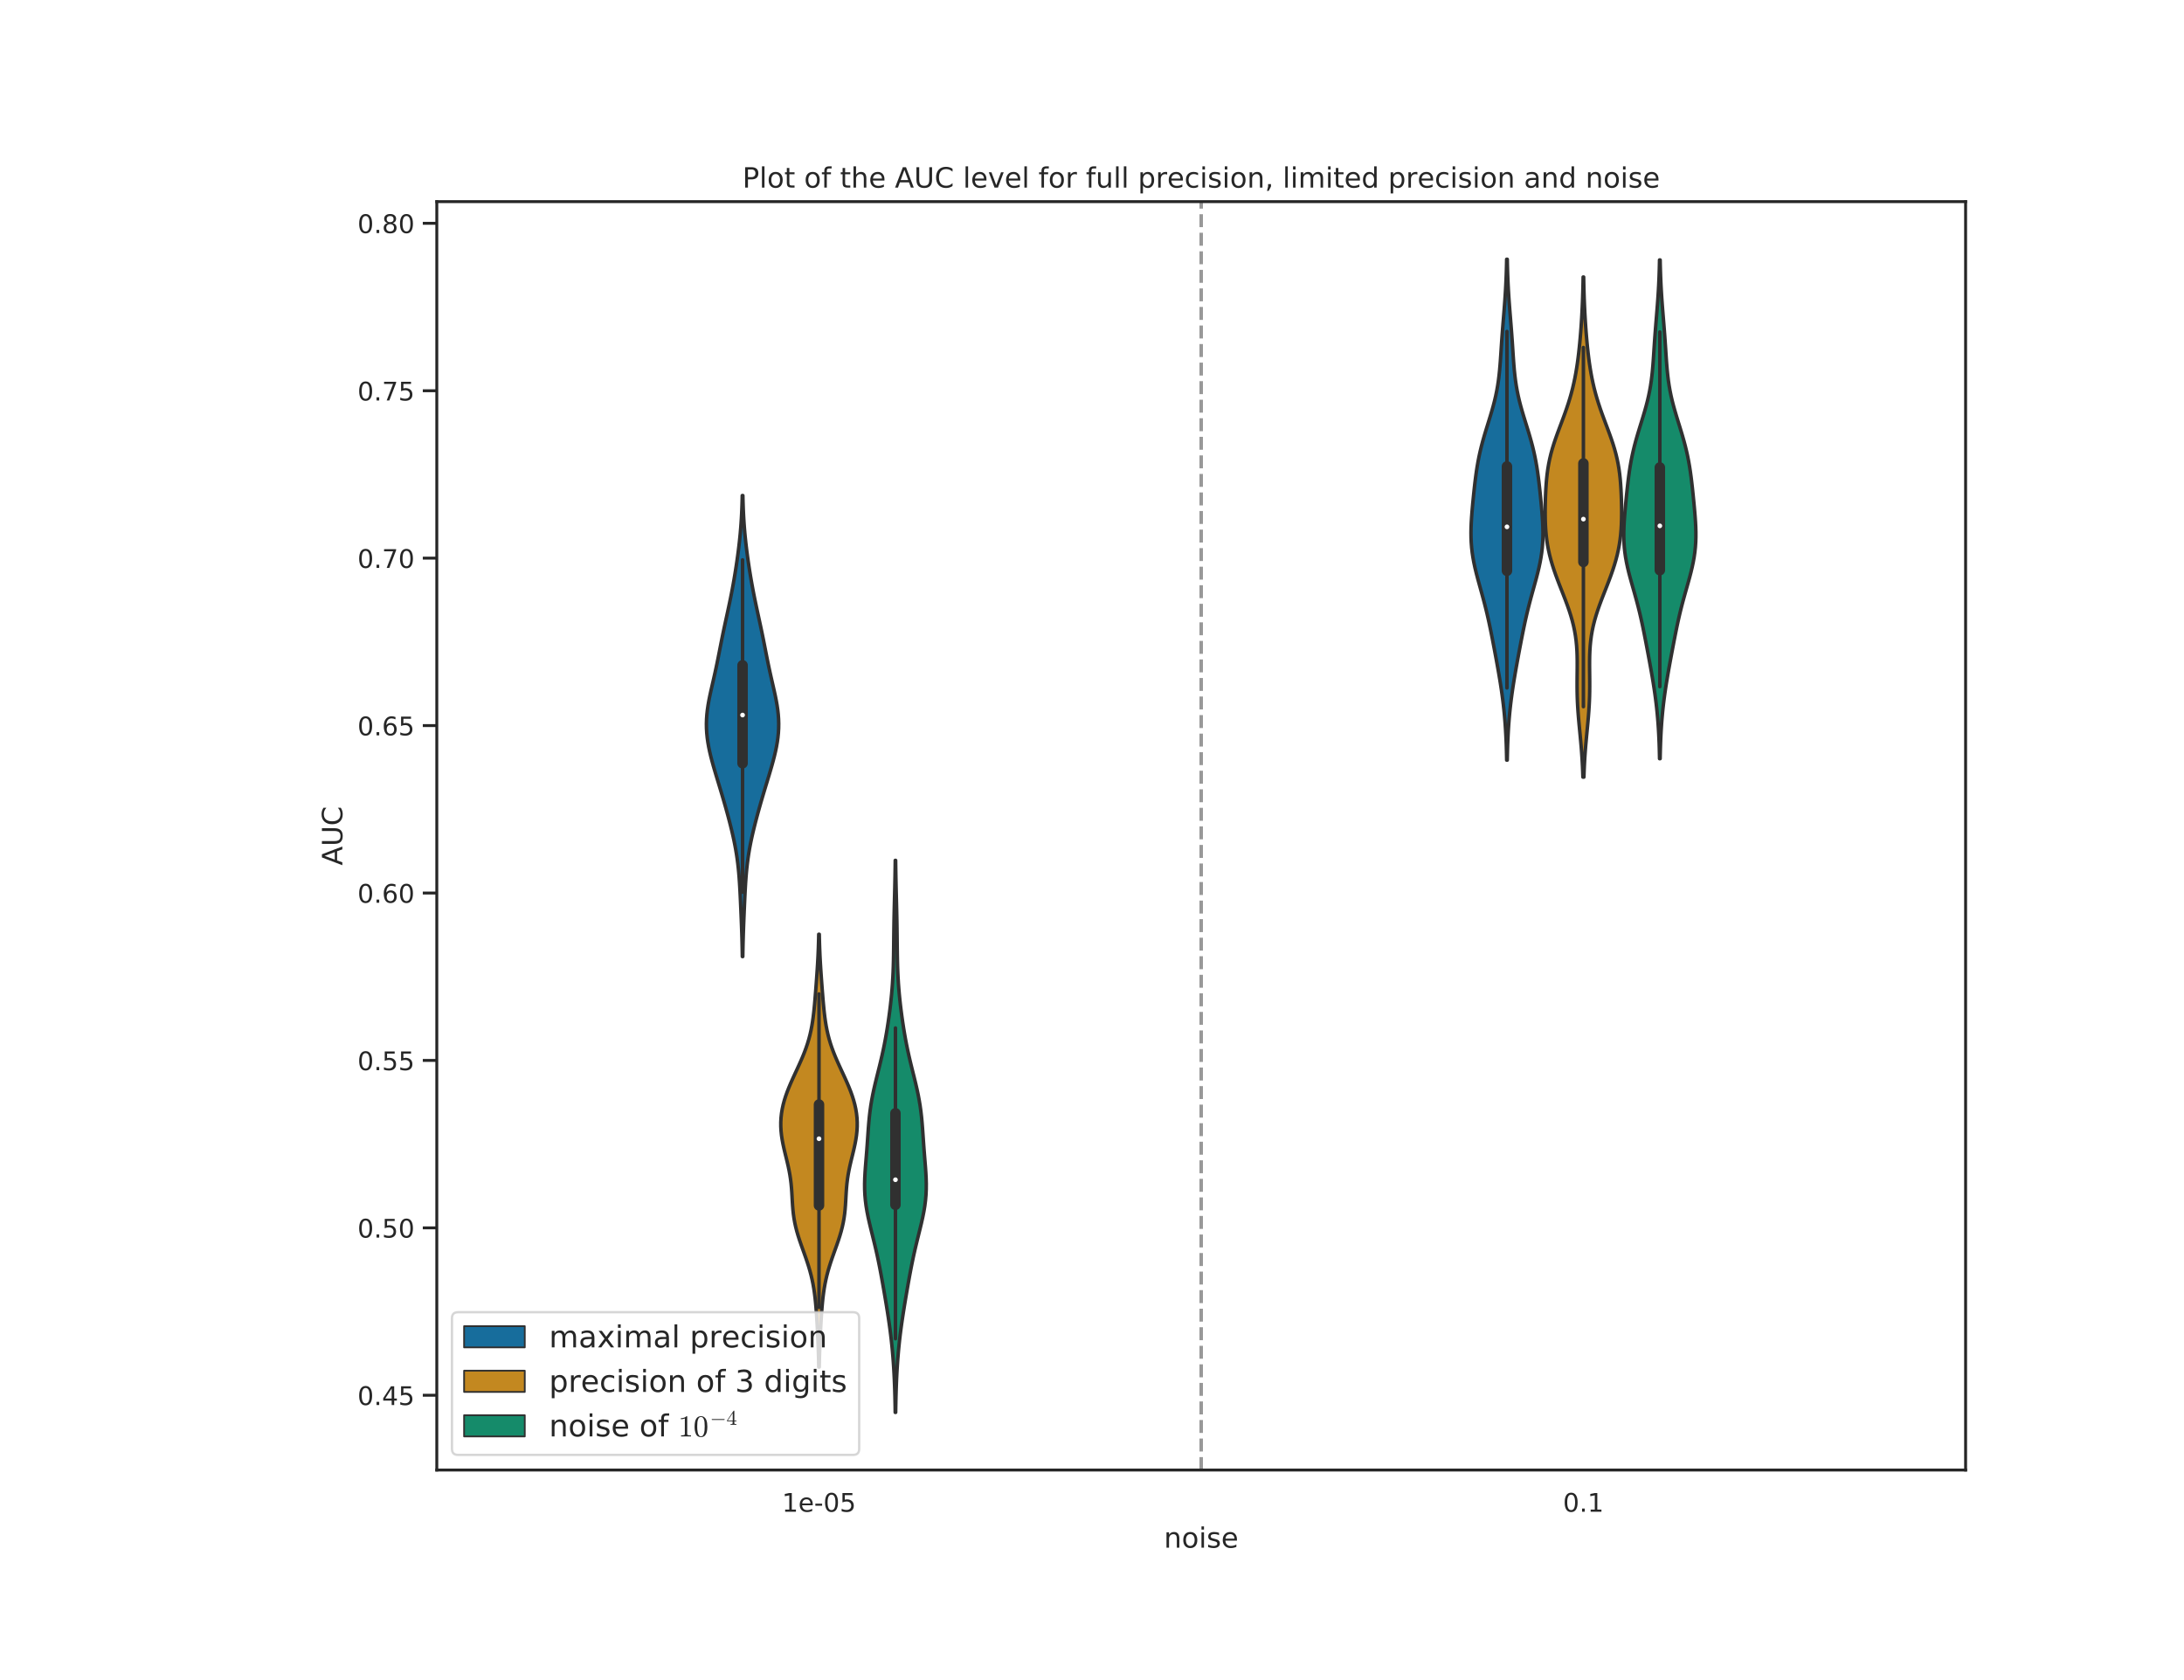 <?xml version="1.0" encoding="utf-8" standalone="no"?>
<!DOCTYPE svg PUBLIC "-//W3C//DTD SVG 1.1//EN"
  "http://www.w3.org/Graphics/SVG/1.1/DTD/svg11.dtd">
<!-- Created with matplotlib (https://matplotlib.org/) -->
<svg height="720pt" version="1.1" viewBox="0 0 936 720" width="936pt" xmlns="http://www.w3.org/2000/svg" xmlns:xlink="http://www.w3.org/1999/xlink">
 <defs>
  <style type="text/css">
*{stroke-linecap:butt;stroke-linejoin:round;}
  </style>
 </defs>
 <g id="figure_1">
  <g id="patch_1">
   <path d="M 0 720 
L 936 720 
L 936 0 
L 0 0 
z
" style="fill:#ffffff;"/>
  </g>
  <g id="axes_1">
   <g id="patch_2">
    <path d="M 187.2 630 
L 842.4 630 
L 842.4 86.4 
L 187.2 86.4 
z
" style="fill:#ffffff;"/>
   </g>
   <g id="matplotlib.axis_1">
    <g id="xtick_1">
     <g id="text_1">
      <!-- 1e-05 -->
      <defs>
       <path d="M 12.406 8.297 
L 28.516 8.297 
L 28.516 63.922 
L 10.984 60.406 
L 10.984 69.391 
L 28.422 72.906 
L 38.281 72.906 
L 38.281 8.297 
L 54.391 8.297 
L 54.391 0 
L 12.406 0 
z
" id="DejaVuSans-49"/>
       <path d="M 56.203 29.594 
L 56.203 25.203 
L 14.891 25.203 
Q 15.484 15.922 20.484 11.062 
Q 25.484 6.203 34.422 6.203 
Q 39.594 6.203 44.453 7.469 
Q 49.312 8.734 54.109 11.281 
L 54.109 2.781 
Q 49.266 0.734 44.188 -0.344 
Q 39.109 -1.422 33.891 -1.422 
Q 20.797 -1.422 13.156 6.188 
Q 5.516 13.812 5.516 26.812 
Q 5.516 40.234 12.766 48.109 
Q 20.016 56 32.328 56 
Q 43.359 56 49.781 48.891 
Q 56.203 41.797 56.203 29.594 
z
M 47.219 32.234 
Q 47.125 39.594 43.094 43.984 
Q 39.062 48.391 32.422 48.391 
Q 24.906 48.391 20.391 44.141 
Q 15.875 39.891 15.188 32.172 
z
" id="DejaVuSans-101"/>
       <path d="M 4.891 31.391 
L 31.203 31.391 
L 31.203 23.391 
L 4.891 23.391 
z
" id="DejaVuSans-45"/>
       <path d="M 31.781 66.406 
Q 24.172 66.406 20.328 58.906 
Q 16.5 51.422 16.5 36.375 
Q 16.5 21.391 20.328 13.891 
Q 24.172 6.391 31.781 6.391 
Q 39.453 6.391 43.281 13.891 
Q 47.125 21.391 47.125 36.375 
Q 47.125 51.422 43.281 58.906 
Q 39.453 66.406 31.781 66.406 
z
M 31.781 74.219 
Q 44.047 74.219 50.516 64.516 
Q 56.984 54.828 56.984 36.375 
Q 56.984 17.969 50.516 8.266 
Q 44.047 -1.422 31.781 -1.422 
Q 19.531 -1.422 13.062 8.266 
Q 6.594 17.969 6.594 36.375 
Q 6.594 54.828 13.062 64.516 
Q 19.531 74.219 31.781 74.219 
z
" id="DejaVuSans-48"/>
       <path d="M 10.797 72.906 
L 49.516 72.906 
L 49.516 64.594 
L 19.828 64.594 
L 19.828 46.734 
Q 21.969 47.469 24.109 47.828 
Q 26.266 48.188 28.422 48.188 
Q 40.625 48.188 47.75 41.5 
Q 54.891 34.812 54.891 23.391 
Q 54.891 11.625 47.562 5.094 
Q 40.234 -1.422 26.906 -1.422 
Q 22.312 -1.422 17.547 -0.641 
Q 12.797 0.141 7.719 1.703 
L 7.719 11.625 
Q 12.109 9.234 16.797 8.062 
Q 21.484 6.891 26.703 6.891 
Q 35.156 6.891 40.078 11.328 
Q 45.016 15.766 45.016 23.391 
Q 45.016 31 40.078 35.438 
Q 35.156 39.891 26.703 39.891 
Q 22.75 39.891 18.812 39.016 
Q 14.891 38.141 10.797 36.281 
z
" id="DejaVuSans-53"/>
      </defs>
      <g style="fill:#262626;" transform="translate(335.133 647.858)scale(0.11 -0.11)">
       <use xlink:href="#DejaVuSans-49"/>
       <use x="63.623" xlink:href="#DejaVuSans-101"/>
       <use x="125.146" xlink:href="#DejaVuSans-45"/>
       <use x="161.23" xlink:href="#DejaVuSans-48"/>
       <use x="224.854" xlink:href="#DejaVuSans-53"/>
      </g>
     </g>
    </g>
    <g id="xtick_2">
     <g id="text_2">
      <!-- 0.1 -->
      <defs>
       <path d="M 10.688 12.406 
L 21 12.406 
L 21 0 
L 10.688 0 
z
" id="DejaVuSans-46"/>
      </defs>
      <g style="fill:#262626;" transform="translate(669.853 647.858)scale(0.11 -0.11)">
       <use xlink:href="#DejaVuSans-48"/>
       <use x="63.623" xlink:href="#DejaVuSans-46"/>
       <use x="95.41" xlink:href="#DejaVuSans-49"/>
      </g>
     </g>
    </g>
    <g id="text_3">
     <!-- noise -->
     <defs>
      <path d="M 54.891 33.016 
L 54.891 0 
L 45.906 0 
L 45.906 32.719 
Q 45.906 40.484 42.875 44.328 
Q 39.844 48.188 33.797 48.188 
Q 26.516 48.188 22.312 43.547 
Q 18.109 38.922 18.109 30.906 
L 18.109 0 
L 9.078 0 
L 9.078 54.688 
L 18.109 54.688 
L 18.109 46.188 
Q 21.344 51.125 25.703 53.562 
Q 30.078 56 35.797 56 
Q 45.219 56 50.047 50.172 
Q 54.891 44.344 54.891 33.016 
z
" id="DejaVuSans-110"/>
      <path d="M 30.609 48.391 
Q 23.391 48.391 19.188 42.75 
Q 14.984 37.109 14.984 27.297 
Q 14.984 17.484 19.156 11.844 
Q 23.344 6.203 30.609 6.203 
Q 37.797 6.203 41.984 11.859 
Q 46.188 17.531 46.188 27.297 
Q 46.188 37.016 41.984 42.703 
Q 37.797 48.391 30.609 48.391 
z
M 30.609 56 
Q 42.328 56 49.016 48.375 
Q 55.719 40.766 55.719 27.297 
Q 55.719 13.875 49.016 6.219 
Q 42.328 -1.422 30.609 -1.422 
Q 18.844 -1.422 12.172 6.219 
Q 5.516 13.875 5.516 27.297 
Q 5.516 40.766 12.172 48.375 
Q 18.844 56 30.609 56 
z
" id="DejaVuSans-111"/>
      <path d="M 9.422 54.688 
L 18.406 54.688 
L 18.406 0 
L 9.422 0 
z
M 9.422 75.984 
L 18.406 75.984 
L 18.406 64.594 
L 9.422 64.594 
z
" id="DejaVuSans-105"/>
      <path d="M 44.281 53.078 
L 44.281 44.578 
Q 40.484 46.531 36.375 47.5 
Q 32.281 48.484 27.875 48.484 
Q 21.188 48.484 17.844 46.438 
Q 14.5 44.391 14.5 40.281 
Q 14.5 37.156 16.891 35.375 
Q 19.281 33.594 26.516 31.984 
L 29.594 31.297 
Q 39.156 29.25 43.188 25.516 
Q 47.219 21.781 47.219 15.094 
Q 47.219 7.469 41.188 3.016 
Q 35.156 -1.422 24.609 -1.422 
Q 20.219 -1.422 15.453 -0.562 
Q 10.688 0.297 5.422 2 
L 5.422 11.281 
Q 10.406 8.688 15.234 7.391 
Q 20.062 6.109 24.812 6.109 
Q 31.156 6.109 34.562 8.281 
Q 37.984 10.453 37.984 14.406 
Q 37.984 18.062 35.516 20.016 
Q 33.062 21.969 24.703 23.781 
L 21.578 24.516 
Q 13.234 26.266 9.516 29.906 
Q 5.812 33.547 5.812 39.891 
Q 5.812 47.609 11.281 51.797 
Q 16.75 56 26.812 56 
Q 31.781 56 36.172 55.266 
Q 40.578 54.547 44.281 53.078 
z
" id="DejaVuSans-115"/>
     </defs>
     <g style="fill:#262626;" transform="translate(498.842 663.264)scale(0.12 -0.12)">
      <use xlink:href="#DejaVuSans-110"/>
      <use x="63.379" xlink:href="#DejaVuSans-111"/>
      <use x="124.561" xlink:href="#DejaVuSans-105"/>
      <use x="152.344" xlink:href="#DejaVuSans-115"/>
      <use x="204.443" xlink:href="#DejaVuSans-101"/>
     </g>
    </g>
   </g>
   <g id="matplotlib.axis_2">
    <g id="ytick_1">
     <g id="line2d_1">
      <defs>
       <path d="M 0 0 
L -6 0 
" id="m67aea0f2c0" style="stroke:#262626;stroke-width:1.25;"/>
      </defs>
      <g>
       <use style="fill:#262626;stroke:#262626;stroke-width:1.25;" x="187.2" xlink:href="#m67aea0f2c0" y="597.949"/>
      </g>
     </g>
     <g id="text_4">
      <!-- 0.45 -->
      <defs>
       <path d="M 37.797 64.312 
L 12.891 25.391 
L 37.797 25.391 
z
M 35.203 72.906 
L 47.609 72.906 
L 47.609 25.391 
L 58.016 25.391 
L 58.016 17.188 
L 47.609 17.188 
L 47.609 0 
L 37.797 0 
L 37.797 17.188 
L 4.891 17.188 
L 4.891 26.703 
z
" id="DejaVuSans-52"/>
      </defs>
      <g style="fill:#262626;" transform="translate(153.208 602.128)scale(0.11 -0.11)">
       <use xlink:href="#DejaVuSans-48"/>
       <use x="63.623" xlink:href="#DejaVuSans-46"/>
       <use x="95.41" xlink:href="#DejaVuSans-52"/>
       <use x="159.033" xlink:href="#DejaVuSans-53"/>
      </g>
     </g>
    </g>
    <g id="ytick_2">
     <g id="line2d_2">
      <g>
       <use style="fill:#262626;stroke:#262626;stroke-width:1.25;" x="187.2" xlink:href="#m67aea0f2c0" y="526.199"/>
      </g>
     </g>
     <g id="text_5">
      <!-- 0.50 -->
      <g style="fill:#262626;" transform="translate(153.208 530.378)scale(0.11 -0.11)">
       <use xlink:href="#DejaVuSans-48"/>
       <use x="63.623" xlink:href="#DejaVuSans-46"/>
       <use x="95.41" xlink:href="#DejaVuSans-53"/>
       <use x="159.033" xlink:href="#DejaVuSans-48"/>
      </g>
     </g>
    </g>
    <g id="ytick_3">
     <g id="line2d_3">
      <g>
       <use style="fill:#262626;stroke:#262626;stroke-width:1.25;" x="187.2" xlink:href="#m67aea0f2c0" y="454.449"/>
      </g>
     </g>
     <g id="text_6">
      <!-- 0.55 -->
      <g style="fill:#262626;" transform="translate(153.208 458.628)scale(0.11 -0.11)">
       <use xlink:href="#DejaVuSans-48"/>
       <use x="63.623" xlink:href="#DejaVuSans-46"/>
       <use x="95.41" xlink:href="#DejaVuSans-53"/>
       <use x="159.033" xlink:href="#DejaVuSans-53"/>
      </g>
     </g>
    </g>
    <g id="ytick_4">
     <g id="line2d_4">
      <g>
       <use style="fill:#262626;stroke:#262626;stroke-width:1.25;" x="187.2" xlink:href="#m67aea0f2c0" y="382.699"/>
      </g>
     </g>
     <g id="text_7">
      <!-- 0.60 -->
      <defs>
       <path d="M 33.016 40.375 
Q 26.375 40.375 22.484 35.828 
Q 18.609 31.297 18.609 23.391 
Q 18.609 15.531 22.484 10.953 
Q 26.375 6.391 33.016 6.391 
Q 39.656 6.391 43.531 10.953 
Q 47.406 15.531 47.406 23.391 
Q 47.406 31.297 43.531 35.828 
Q 39.656 40.375 33.016 40.375 
z
M 52.594 71.297 
L 52.594 62.312 
Q 48.875 64.062 45.094 64.984 
Q 41.312 65.922 37.594 65.922 
Q 27.828 65.922 22.672 59.328 
Q 17.531 52.734 16.797 39.406 
Q 19.672 43.656 24.016 45.922 
Q 28.375 48.188 33.594 48.188 
Q 44.578 48.188 50.953 41.516 
Q 57.328 34.859 57.328 23.391 
Q 57.328 12.156 50.688 5.359 
Q 44.047 -1.422 33.016 -1.422 
Q 20.359 -1.422 13.672 8.266 
Q 6.984 17.969 6.984 36.375 
Q 6.984 53.656 15.188 63.938 
Q 23.391 74.219 37.203 74.219 
Q 40.922 74.219 44.703 73.484 
Q 48.484 72.75 52.594 71.297 
z
" id="DejaVuSans-54"/>
      </defs>
      <g style="fill:#262626;" transform="translate(153.208 386.878)scale(0.11 -0.11)">
       <use xlink:href="#DejaVuSans-48"/>
       <use x="63.623" xlink:href="#DejaVuSans-46"/>
       <use x="95.41" xlink:href="#DejaVuSans-54"/>
       <use x="159.033" xlink:href="#DejaVuSans-48"/>
      </g>
     </g>
    </g>
    <g id="ytick_5">
     <g id="line2d_5">
      <g>
       <use style="fill:#262626;stroke:#262626;stroke-width:1.25;" x="187.2" xlink:href="#m67aea0f2c0" y="310.949"/>
      </g>
     </g>
     <g id="text_8">
      <!-- 0.65 -->
      <g style="fill:#262626;" transform="translate(153.208 315.128)scale(0.11 -0.11)">
       <use xlink:href="#DejaVuSans-48"/>
       <use x="63.623" xlink:href="#DejaVuSans-46"/>
       <use x="95.41" xlink:href="#DejaVuSans-54"/>
       <use x="159.033" xlink:href="#DejaVuSans-53"/>
      </g>
     </g>
    </g>
    <g id="ytick_6">
     <g id="line2d_6">
      <g>
       <use style="fill:#262626;stroke:#262626;stroke-width:1.25;" x="187.2" xlink:href="#m67aea0f2c0" y="239.199"/>
      </g>
     </g>
     <g id="text_9">
      <!-- 0.70 -->
      <defs>
       <path d="M 8.203 72.906 
L 55.078 72.906 
L 55.078 68.703 
L 28.609 0 
L 18.312 0 
L 43.219 64.594 
L 8.203 64.594 
z
" id="DejaVuSans-55"/>
      </defs>
      <g style="fill:#262626;" transform="translate(153.208 243.378)scale(0.11 -0.11)">
       <use xlink:href="#DejaVuSans-48"/>
       <use x="63.623" xlink:href="#DejaVuSans-46"/>
       <use x="95.41" xlink:href="#DejaVuSans-55"/>
       <use x="159.033" xlink:href="#DejaVuSans-48"/>
      </g>
     </g>
    </g>
    <g id="ytick_7">
     <g id="line2d_7">
      <g>
       <use style="fill:#262626;stroke:#262626;stroke-width:1.25;" x="187.2" xlink:href="#m67aea0f2c0" y="167.449"/>
      </g>
     </g>
     <g id="text_10">
      <!-- 0.75 -->
      <g style="fill:#262626;" transform="translate(153.208 171.629)scale(0.11 -0.11)">
       <use xlink:href="#DejaVuSans-48"/>
       <use x="63.623" xlink:href="#DejaVuSans-46"/>
       <use x="95.41" xlink:href="#DejaVuSans-55"/>
       <use x="159.033" xlink:href="#DejaVuSans-53"/>
      </g>
     </g>
    </g>
    <g id="ytick_8">
     <g id="line2d_8">
      <g>
       <use style="fill:#262626;stroke:#262626;stroke-width:1.25;" x="187.2" xlink:href="#m67aea0f2c0" y="95.699"/>
      </g>
     </g>
     <g id="text_11">
      <!-- 0.80 -->
      <defs>
       <path d="M 31.781 34.625 
Q 24.75 34.625 20.719 30.859 
Q 16.703 27.094 16.703 20.516 
Q 16.703 13.922 20.719 10.156 
Q 24.75 6.391 31.781 6.391 
Q 38.812 6.391 42.859 10.172 
Q 46.922 13.969 46.922 20.516 
Q 46.922 27.094 42.891 30.859 
Q 38.875 34.625 31.781 34.625 
z
M 21.922 38.812 
Q 15.578 40.375 12.031 44.719 
Q 8.5 49.078 8.5 55.328 
Q 8.5 64.062 14.719 69.141 
Q 20.953 74.219 31.781 74.219 
Q 42.672 74.219 48.875 69.141 
Q 55.078 64.062 55.078 55.328 
Q 55.078 49.078 51.531 44.719 
Q 48 40.375 41.703 38.812 
Q 48.828 37.156 52.797 32.312 
Q 56.781 27.484 56.781 20.516 
Q 56.781 9.906 50.312 4.234 
Q 43.844 -1.422 31.781 -1.422 
Q 19.734 -1.422 13.25 4.234 
Q 6.781 9.906 6.781 20.516 
Q 6.781 27.484 10.781 32.312 
Q 14.797 37.156 21.922 38.812 
z
M 18.312 54.391 
Q 18.312 48.734 21.844 45.562 
Q 25.391 42.391 31.781 42.391 
Q 38.141 42.391 41.719 45.562 
Q 45.312 48.734 45.312 54.391 
Q 45.312 60.062 41.719 63.234 
Q 38.141 66.406 31.781 66.406 
Q 25.391 66.406 21.844 63.234 
Q 18.312 60.062 18.312 54.391 
z
" id="DejaVuSans-56"/>
      </defs>
      <g style="fill:#262626;" transform="translate(153.208 99.879)scale(0.11 -0.11)">
       <use xlink:href="#DejaVuSans-48"/>
       <use x="63.623" xlink:href="#DejaVuSans-46"/>
       <use x="95.41" xlink:href="#DejaVuSans-56"/>
       <use x="159.033" xlink:href="#DejaVuSans-48"/>
      </g>
     </g>
    </g>
    <g id="text_12">
     <!-- AUC -->
     <defs>
      <path d="M 34.188 63.188 
L 20.797 26.906 
L 47.609 26.906 
z
M 28.609 72.906 
L 39.797 72.906 
L 67.578 0 
L 57.328 0 
L 50.688 18.703 
L 17.828 18.703 
L 11.188 0 
L 0.781 0 
z
" id="DejaVuSans-65"/>
      <path d="M 8.688 72.906 
L 18.609 72.906 
L 18.609 28.609 
Q 18.609 16.891 22.844 11.734 
Q 27.094 6.594 36.625 6.594 
Q 46.094 6.594 50.344 11.734 
Q 54.594 16.891 54.594 28.609 
L 54.594 72.906 
L 64.5 72.906 
L 64.5 27.391 
Q 64.5 13.141 57.438 5.859 
Q 50.391 -1.422 36.625 -1.422 
Q 22.797 -1.422 15.734 5.859 
Q 8.688 13.141 8.688 27.391 
z
" id="DejaVuSans-85"/>
      <path d="M 64.406 67.281 
L 64.406 56.891 
Q 59.422 61.531 53.781 63.812 
Q 48.141 66.109 41.797 66.109 
Q 29.297 66.109 22.656 58.469 
Q 16.016 50.828 16.016 36.375 
Q 16.016 21.969 22.656 14.328 
Q 29.297 6.688 41.797 6.688 
Q 48.141 6.688 53.781 8.984 
Q 59.422 11.281 64.406 15.922 
L 64.406 5.609 
Q 59.234 2.094 53.438 0.328 
Q 47.656 -1.422 41.219 -1.422 
Q 24.656 -1.422 15.125 8.703 
Q 5.609 18.844 5.609 36.375 
Q 5.609 53.953 15.125 64.078 
Q 24.656 74.219 41.219 74.219 
Q 47.75 74.219 53.531 72.484 
Q 59.328 70.75 64.406 67.281 
z
" id="DejaVuSans-67"/>
     </defs>
     <g style="fill:#262626;" transform="translate(146.712 370.885)rotate(-90)scale(0.12 -0.12)">
      <use xlink:href="#DejaVuSans-65"/>
      <use x="68.408" xlink:href="#DejaVuSans-85"/>
      <use x="141.602" xlink:href="#DejaVuSans-67"/>
     </g>
    </g>
   </g>
   <g id="PolyCollection_1">
    <defs>
     <path d="M 318.338 -310.061 
L 318.142 -310.061 
L 318.11 -312.057 
L 318.07 -314.053 
L 318.024 -316.048 
L 317.969 -318.044 
L 317.908 -320.04 
L 317.84 -322.035 
L 317.765 -324.031 
L 317.686 -326.026 
L 317.604 -328.022 
L 317.519 -330.018 
L 317.431 -332.013 
L 317.341 -334.009 
L 317.246 -336.005 
L 317.146 -338 
L 317.036 -339.996 
L 316.913 -341.992 
L 316.771 -343.987 
L 316.607 -345.983 
L 316.414 -347.978 
L 316.19 -349.974 
L 315.93 -351.97 
L 315.634 -353.965 
L 315.3 -355.961 
L 314.93 -357.957 
L 314.525 -359.952 
L 314.09 -361.948 
L 313.626 -363.944 
L 313.138 -365.939 
L 312.63 -367.935 
L 312.103 -369.931 
L 311.562 -371.926 
L 311.006 -373.922 
L 310.438 -375.917 
L 309.859 -377.913 
L 309.269 -379.909 
L 308.67 -381.904 
L 308.066 -383.9 
L 307.459 -385.896 
L 306.856 -387.891 
L 306.262 -389.887 
L 305.685 -391.883 
L 305.134 -393.878 
L 304.617 -395.874 
L 304.145 -397.869 
L 303.728 -399.865 
L 303.374 -401.861 
L 303.093 -403.856 
L 302.891 -405.852 
L 302.773 -407.848 
L 302.744 -409.843 
L 302.802 -411.839 
L 302.946 -413.835 
L 303.169 -415.83 
L 303.462 -417.826 
L 303.815 -419.822 
L 304.215 -421.817 
L 304.647 -423.813 
L 305.099 -425.808 
L 305.558 -427.804 
L 306.014 -429.8 
L 306.46 -431.795 
L 306.893 -433.791 
L 307.311 -435.787 
L 307.716 -437.782 
L 308.112 -439.778 
L 308.503 -441.774 
L 308.895 -443.769 
L 309.292 -445.765 
L 309.697 -447.76 
L 310.112 -449.756 
L 310.535 -451.752 
L 310.966 -453.747 
L 311.4 -455.743 
L 311.834 -457.739 
L 312.264 -459.734 
L 312.686 -461.73 
L 313.097 -463.726 
L 313.494 -465.721 
L 313.876 -467.717 
L 314.243 -469.712 
L 314.595 -471.708 
L 314.931 -473.704 
L 315.253 -475.699 
L 315.561 -477.695 
L 315.855 -479.691 
L 316.134 -481.686 
L 316.398 -483.682 
L 316.645 -485.678 
L 316.875 -487.673 
L 317.086 -489.669 
L 317.277 -491.665 
L 317.448 -493.66 
L 317.597 -495.656 
L 317.727 -497.651 
L 317.837 -499.647 
L 317.928 -501.643 
L 318.003 -503.638 
L 318.063 -505.634 
L 318.11 -507.63 
L 318.37 -507.63 
L 318.37 -507.63 
L 318.417 -505.634 
L 318.477 -503.638 
L 318.552 -501.643 
L 318.643 -499.647 
L 318.753 -497.651 
L 318.883 -495.656 
L 319.032 -493.66 
L 319.203 -491.665 
L 319.394 -489.669 
L 319.605 -487.673 
L 319.835 -485.678 
L 320.082 -483.682 
L 320.346 -481.686 
L 320.625 -479.691 
L 320.919 -477.695 
L 321.227 -475.699 
L 321.549 -473.704 
L 321.885 -471.708 
L 322.237 -469.712 
L 322.604 -467.717 
L 322.986 -465.721 
L 323.383 -463.726 
L 323.794 -461.73 
L 324.216 -459.734 
L 324.646 -457.739 
L 325.08 -455.743 
L 325.514 -453.747 
L 325.945 -451.752 
L 326.368 -449.756 
L 326.783 -447.76 
L 327.188 -445.765 
L 327.585 -443.769 
L 327.977 -441.774 
L 328.368 -439.778 
L 328.764 -437.782 
L 329.169 -435.787 
L 329.587 -433.791 
L 330.02 -431.795 
L 330.466 -429.8 
L 330.922 -427.804 
L 331.381 -425.808 
L 331.833 -423.813 
L 332.265 -421.817 
L 332.665 -419.822 
L 333.018 -417.826 
L 333.311 -415.83 
L 333.534 -413.835 
L 333.678 -411.839 
L 333.736 -409.843 
L 333.707 -407.848 
L 333.589 -405.852 
L 333.387 -403.856 
L 333.106 -401.861 
L 332.752 -399.865 
L 332.335 -397.869 
L 331.863 -395.874 
L 331.346 -393.878 
L 330.795 -391.883 
L 330.218 -389.887 
L 329.624 -387.891 
L 329.021 -385.896 
L 328.414 -383.9 
L 327.81 -381.904 
L 327.211 -379.909 
L 326.621 -377.913 
L 326.042 -375.917 
L 325.474 -373.922 
L 324.918 -371.926 
L 324.377 -369.931 
L 323.85 -367.935 
L 323.342 -365.939 
L 322.854 -363.944 
L 322.39 -361.948 
L 321.955 -359.952 
L 321.55 -357.957 
L 321.18 -355.961 
L 320.846 -353.965 
L 320.55 -351.97 
L 320.29 -349.974 
L 320.066 -347.978 
L 319.873 -345.983 
L 319.709 -343.987 
L 319.567 -341.992 
L 319.444 -339.996 
L 319.334 -338 
L 319.234 -336.005 
L 319.139 -334.009 
L 319.049 -332.013 
L 318.961 -330.018 
L 318.876 -328.022 
L 318.794 -326.026 
L 318.715 -324.031 
L 318.64 -322.035 
L 318.572 -320.04 
L 318.511 -318.044 
L 318.456 -316.048 
L 318.41 -314.053 
L 318.37 -312.057 
L 318.338 -310.061 
z
" id="mf64ccccf25" style="stroke:#303030;stroke-width:1.5;"/>
    </defs>
    <g clip-path="url(#pc9e78a858d)">
     <use style="fill:#176d9c;stroke:#303030;stroke-width:1.5;" x="0" xlink:href="#mf64ccccf25" y="720"/>
    </g>
   </g>
   <g id="PolyCollection_2">
    <defs>
     <path d="M 351.106 -134.138 
L 350.894 -134.138 
L 350.859 -136.012 
L 350.815 -137.885 
L 350.764 -139.759 
L 350.703 -141.633 
L 350.634 -143.506 
L 350.557 -145.38 
L 350.471 -147.253 
L 350.379 -149.127 
L 350.281 -151 
L 350.175 -152.874 
L 350.063 -154.747 
L 349.941 -156.621 
L 349.806 -158.494 
L 349.655 -160.368 
L 349.481 -162.241 
L 349.279 -164.115 
L 349.04 -165.988 
L 348.759 -167.862 
L 348.429 -169.735 
L 348.045 -171.609 
L 347.605 -173.483 
L 347.108 -175.356 
L 346.558 -177.23 
L 345.96 -179.103 
L 345.325 -180.977 
L 344.664 -182.85 
L 343.992 -184.724 
L 343.325 -186.597 
L 342.68 -188.471 
L 342.075 -190.344 
L 341.523 -192.218 
L 341.037 -194.091 
L 340.624 -195.965 
L 340.286 -197.838 
L 340.021 -199.712 
L 339.821 -201.586 
L 339.671 -203.459 
L 339.554 -205.333 
L 339.45 -207.206 
L 339.34 -209.08 
L 339.204 -210.953 
L 339.027 -212.827 
L 338.797 -214.7 
L 338.51 -216.574 
L 338.165 -218.447 
L 337.77 -220.321 
L 337.336 -222.194 
L 336.88 -224.068 
L 336.419 -225.941 
L 335.975 -227.815 
L 335.567 -229.688 
L 335.214 -231.562 
L 334.931 -233.436 
L 334.732 -235.309 
L 334.626 -237.183 
L 334.62 -239.056 
L 334.718 -240.93 
L 334.921 -242.803 
L 335.228 -244.677 
L 335.635 -246.55 
L 336.137 -248.424 
L 336.727 -250.297 
L 337.397 -252.171 
L 338.135 -254.044 
L 338.928 -255.918 
L 339.763 -257.791 
L 340.624 -259.665 
L 341.494 -261.539 
L 342.357 -263.412 
L 343.198 -265.286 
L 344.001 -267.159 
L 344.754 -269.033 
L 345.449 -270.906 
L 346.079 -272.78 
L 346.639 -274.653 
L 347.131 -276.527 
L 347.557 -278.4 
L 347.922 -280.274 
L 348.233 -282.147 
L 348.498 -284.021 
L 348.726 -285.894 
L 348.926 -287.768 
L 349.104 -289.642 
L 349.268 -291.515 
L 349.422 -293.389 
L 349.571 -295.262 
L 349.715 -297.136 
L 349.856 -299.009 
L 349.993 -300.883 
L 350.126 -302.756 
L 350.251 -304.63 
L 350.369 -306.503 
L 350.477 -308.377 
L 350.574 -310.25 
L 350.658 -312.124 
L 350.731 -313.997 
L 350.793 -315.871 
L 350.843 -317.744 
L 350.883 -319.618 
L 351.117 -319.618 
L 351.117 -319.618 
L 351.157 -317.744 
L 351.207 -315.871 
L 351.269 -313.997 
L 351.342 -312.124 
L 351.426 -310.25 
L 351.523 -308.377 
L 351.631 -306.503 
L 351.749 -304.63 
L 351.874 -302.756 
L 352.007 -300.883 
L 352.144 -299.009 
L 352.285 -297.136 
L 352.429 -295.262 
L 352.578 -293.389 
L 352.732 -291.515 
L 352.896 -289.642 
L 353.074 -287.768 
L 353.274 -285.894 
L 353.502 -284.021 
L 353.767 -282.147 
L 354.078 -280.274 
L 354.443 -278.4 
L 354.869 -276.527 
L 355.361 -274.653 
L 355.921 -272.78 
L 356.551 -270.906 
L 357.246 -269.033 
L 357.999 -267.159 
L 358.802 -265.286 
L 359.643 -263.412 
L 360.506 -261.539 
L 361.376 -259.665 
L 362.237 -257.791 
L 363.072 -255.918 
L 363.865 -254.044 
L 364.603 -252.171 
L 365.273 -250.297 
L 365.863 -248.424 
L 366.365 -246.55 
L 366.772 -244.677 
L 367.079 -242.803 
L 367.282 -240.93 
L 367.38 -239.056 
L 367.374 -237.183 
L 367.268 -235.309 
L 367.069 -233.436 
L 366.786 -231.562 
L 366.433 -229.688 
L 366.025 -227.815 
L 365.581 -225.941 
L 365.12 -224.068 
L 364.664 -222.194 
L 364.23 -220.321 
L 363.835 -218.447 
L 363.49 -216.574 
L 363.203 -214.7 
L 362.973 -212.827 
L 362.796 -210.953 
L 362.66 -209.08 
L 362.55 -207.206 
L 362.446 -205.333 
L 362.329 -203.459 
L 362.179 -201.586 
L 361.979 -199.712 
L 361.714 -197.838 
L 361.376 -195.965 
L 360.963 -194.091 
L 360.477 -192.218 
L 359.925 -190.344 
L 359.32 -188.471 
L 358.675 -186.597 
L 358.008 -184.724 
L 357.336 -182.85 
L 356.675 -180.977 
L 356.04 -179.103 
L 355.442 -177.23 
L 354.892 -175.356 
L 354.395 -173.483 
L 353.955 -171.609 
L 353.571 -169.735 
L 353.241 -167.862 
L 352.96 -165.988 
L 352.721 -164.115 
L 352.519 -162.241 
L 352.345 -160.368 
L 352.194 -158.494 
L 352.059 -156.621 
L 351.937 -154.747 
L 351.825 -152.874 
L 351.719 -151 
L 351.621 -149.127 
L 351.529 -147.253 
L 351.443 -145.38 
L 351.366 -143.506 
L 351.297 -141.633 
L 351.236 -139.759 
L 351.185 -137.885 
L 351.141 -136.012 
L 351.106 -134.138 
z
" id="mc6a2ecd4af" style="stroke:#303030;stroke-width:1.5;"/>
    </defs>
    <g clip-path="url(#pc9e78a858d)">
     <use style="fill:#c38820;stroke:#303030;stroke-width:1.5;" x="0" xlink:href="#mc6a2ecd4af" y="720"/>
    </g>
   </g>
   <g id="PolyCollection_3">
    <defs>
     <path d="M 383.855 -114.709 
L 383.665 -114.709 
L 383.63 -117.099 
L 383.585 -119.488 
L 383.528 -121.878 
L 383.459 -124.268 
L 383.374 -126.657 
L 383.274 -129.047 
L 383.155 -131.437 
L 383.016 -133.826 
L 382.857 -136.216 
L 382.674 -138.606 
L 382.468 -140.995 
L 382.238 -143.385 
L 381.981 -145.775 
L 381.7 -148.164 
L 381.394 -150.554 
L 381.064 -152.943 
L 380.714 -155.333 
L 380.345 -157.723 
L 379.962 -160.112 
L 379.568 -162.502 
L 379.164 -164.892 
L 378.753 -167.281 
L 378.334 -169.671 
L 377.905 -172.061 
L 377.464 -174.45 
L 377.007 -176.84 
L 376.527 -179.23 
L 376.023 -181.619 
L 375.491 -184.009 
L 374.932 -186.399 
L 374.351 -188.788 
L 373.759 -191.178 
L 373.168 -193.567 
L 372.596 -195.957 
L 372.062 -198.347 
L 371.588 -200.736 
L 371.189 -203.126 
L 370.882 -205.516 
L 370.672 -207.905 
L 370.562 -210.295 
L 370.545 -212.685 
L 370.608 -215.074 
L 370.733 -217.464 
L 370.901 -219.854 
L 371.093 -222.243 
L 371.29 -224.633 
L 371.481 -227.023 
L 371.66 -229.412 
L 371.828 -231.802 
L 371.992 -234.191 
L 372.163 -236.581 
L 372.354 -238.971 
L 372.581 -241.36 
L 372.857 -243.75 
L 373.189 -246.14 
L 373.584 -248.529 
L 374.038 -250.919 
L 374.547 -253.309 
L 375.099 -255.698 
L 375.679 -258.088 
L 376.274 -260.478 
L 376.868 -262.867 
L 377.448 -265.257 
L 378.003 -267.647 
L 378.528 -270.036 
L 379.019 -272.426 
L 379.475 -274.815 
L 379.898 -277.205 
L 380.292 -279.595 
L 380.658 -281.984 
L 380.999 -284.374 
L 381.316 -286.764 
L 381.608 -289.153 
L 381.874 -291.543 
L 382.113 -293.933 
L 382.321 -296.322 
L 382.498 -298.712 
L 382.643 -301.102 
L 382.758 -303.491 
L 382.846 -305.881 
L 382.91 -308.271 
L 382.956 -310.66 
L 382.989 -313.05 
L 383.016 -315.439 
L 383.041 -317.829 
L 383.068 -320.219 
L 383.1 -322.608 
L 383.139 -324.998 
L 383.186 -327.388 
L 383.238 -329.777 
L 383.294 -332.167 
L 383.354 -334.557 
L 383.413 -336.946 
L 383.47 -339.336 
L 383.522 -341.726 
L 383.57 -344.115 
L 383.611 -346.505 
L 383.646 -348.895 
L 383.675 -351.284 
L 383.845 -351.284 
L 383.845 -351.284 
L 383.874 -348.895 
L 383.909 -346.505 
L 383.95 -344.115 
L 383.998 -341.726 
L 384.05 -339.336 
L 384.107 -336.946 
L 384.166 -334.557 
L 384.226 -332.167 
L 384.282 -329.777 
L 384.334 -327.388 
L 384.381 -324.998 
L 384.42 -322.608 
L 384.452 -320.219 
L 384.479 -317.829 
L 384.504 -315.439 
L 384.531 -313.05 
L 384.564 -310.66 
L 384.61 -308.271 
L 384.674 -305.881 
L 384.762 -303.491 
L 384.877 -301.102 
L 385.022 -298.712 
L 385.199 -296.322 
L 385.407 -293.933 
L 385.646 -291.543 
L 385.912 -289.153 
L 386.204 -286.764 
L 386.521 -284.374 
L 386.862 -281.984 
L 387.228 -279.595 
L 387.622 -277.205 
L 388.045 -274.815 
L 388.501 -272.426 
L 388.992 -270.036 
L 389.517 -267.647 
L 390.072 -265.257 
L 390.652 -262.867 
L 391.246 -260.478 
L 391.841 -258.088 
L 392.421 -255.698 
L 392.973 -253.309 
L 393.482 -250.919 
L 393.936 -248.529 
L 394.331 -246.14 
L 394.663 -243.75 
L 394.939 -241.36 
L 395.166 -238.971 
L 395.357 -236.581 
L 395.528 -234.191 
L 395.692 -231.802 
L 395.86 -229.412 
L 396.039 -227.023 
L 396.23 -224.633 
L 396.427 -222.243 
L 396.619 -219.854 
L 396.787 -217.464 
L 396.912 -215.074 
L 396.975 -212.685 
L 396.958 -210.295 
L 396.848 -207.905 
L 396.638 -205.516 
L 396.331 -203.126 
L 395.932 -200.736 
L 395.458 -198.347 
L 394.924 -195.957 
L 394.352 -193.567 
L 393.761 -191.178 
L 393.169 -188.788 
L 392.588 -186.399 
L 392.029 -184.009 
L 391.497 -181.619 
L 390.993 -179.23 
L 390.513 -176.84 
L 390.056 -174.45 
L 389.615 -172.061 
L 389.186 -169.671 
L 388.767 -167.281 
L 388.356 -164.892 
L 387.952 -162.502 
L 387.558 -160.112 
L 387.175 -157.723 
L 386.806 -155.333 
L 386.456 -152.943 
L 386.126 -150.554 
L 385.82 -148.164 
L 385.539 -145.775 
L 385.282 -143.385 
L 385.052 -140.995 
L 384.846 -138.606 
L 384.663 -136.216 
L 384.504 -133.826 
L 384.365 -131.437 
L 384.246 -129.047 
L 384.146 -126.657 
L 384.061 -124.268 
L 383.992 -121.878 
L 383.935 -119.488 
L 383.89 -117.099 
L 383.855 -114.709 
z
" id="m1f5ed3622d" style="stroke:#303030;stroke-width:1.5;"/>
    </defs>
    <g clip-path="url(#pc9e78a858d)">
     <use style="fill:#158b6a;stroke:#303030;stroke-width:1.5;" x="0" xlink:href="#m1f5ed3622d" y="720"/>
    </g>
   </g>
   <g id="PolyCollection_4">
    <defs>
     <path d="M 645.965 -394.249 
L 645.715 -394.249 
L 645.671 -396.418 
L 645.616 -398.586 
L 645.547 -400.754 
L 645.461 -402.922 
L 645.358 -405.09 
L 645.236 -407.258 
L 645.092 -409.426 
L 644.925 -411.594 
L 644.734 -413.762 
L 644.519 -415.93 
L 644.279 -418.099 
L 644.015 -420.267 
L 643.727 -422.435 
L 643.417 -424.603 
L 643.086 -426.771 
L 642.737 -428.939 
L 642.371 -431.107 
L 641.993 -433.275 
L 641.605 -435.443 
L 641.209 -437.611 
L 640.806 -439.779 
L 640.399 -441.948 
L 639.986 -444.116 
L 639.567 -446.284 
L 639.139 -448.452 
L 638.699 -450.62 
L 638.242 -452.788 
L 637.765 -454.956 
L 637.265 -457.124 
L 636.739 -459.292 
L 636.188 -461.46 
L 635.614 -463.629 
L 635.021 -465.797 
L 634.419 -467.965 
L 633.818 -470.133 
L 633.23 -472.301 
L 632.668 -474.469 
L 632.147 -476.637 
L 631.68 -478.805 
L 631.278 -480.973 
L 630.95 -483.141 
L 630.7 -485.309 
L 630.529 -487.478 
L 630.436 -489.646 
L 630.414 -491.814 
L 630.455 -493.982 
L 630.548 -496.15 
L 630.682 -498.318 
L 630.847 -500.486 
L 631.035 -502.654 
L 631.237 -504.822 
L 631.45 -506.99 
L 631.673 -509.159 
L 631.907 -511.327 
L 632.157 -513.495 
L 632.429 -515.663 
L 632.729 -517.831 
L 633.064 -519.999 
L 633.441 -522.167 
L 633.865 -524.335 
L 634.339 -526.503 
L 634.863 -528.671 
L 635.435 -530.839 
L 636.048 -533.008 
L 636.693 -535.176 
L 637.36 -537.344 
L 638.033 -539.512 
L 638.699 -541.68 
L 639.343 -543.848 
L 639.951 -546.016 
L 640.513 -548.184 
L 641.019 -550.352 
L 641.465 -552.52 
L 641.849 -554.689 
L 642.175 -556.857 
L 642.447 -559.025 
L 642.674 -561.193 
L 642.866 -563.361 
L 643.032 -565.529 
L 643.182 -567.697 
L 643.325 -569.865 
L 643.468 -572.033 
L 643.616 -574.201 
L 643.772 -576.369 
L 643.936 -578.538 
L 644.107 -580.706 
L 644.282 -582.874 
L 644.459 -585.042 
L 644.633 -587.21 
L 644.8 -589.378 
L 644.959 -591.546 
L 645.104 -593.714 
L 645.236 -595.882 
L 645.352 -598.05 
L 645.452 -600.219 
L 645.537 -602.387 
L 645.607 -604.555 
L 645.664 -606.723 
L 645.709 -608.891 
L 645.971 -608.891 
L 645.971 -608.891 
L 646.016 -606.723 
L 646.073 -604.555 
L 646.143 -602.387 
L 646.228 -600.219 
L 646.328 -598.05 
L 646.444 -595.882 
L 646.576 -593.714 
L 646.721 -591.546 
L 646.88 -589.378 
L 647.047 -587.21 
L 647.221 -585.042 
L 647.398 -582.874 
L 647.573 -580.706 
L 647.744 -578.538 
L 647.908 -576.369 
L 648.064 -574.201 
L 648.212 -572.033 
L 648.355 -569.865 
L 648.498 -567.697 
L 648.648 -565.529 
L 648.814 -563.361 
L 649.006 -561.193 
L 649.233 -559.025 
L 649.505 -556.857 
L 649.831 -554.689 
L 650.215 -552.52 
L 650.661 -550.352 
L 651.167 -548.184 
L 651.729 -546.016 
L 652.337 -543.848 
L 652.981 -541.68 
L 653.647 -539.512 
L 654.32 -537.344 
L 654.987 -535.176 
L 655.632 -533.008 
L 656.245 -530.839 
L 656.817 -528.671 
L 657.341 -526.503 
L 657.815 -524.335 
L 658.239 -522.167 
L 658.616 -519.999 
L 658.951 -517.831 
L 659.251 -515.663 
L 659.523 -513.495 
L 659.773 -511.327 
L 660.007 -509.159 
L 660.23 -506.99 
L 660.443 -504.822 
L 660.645 -502.654 
L 660.833 -500.486 
L 660.998 -498.318 
L 661.132 -496.15 
L 661.225 -493.982 
L 661.266 -491.814 
L 661.244 -489.646 
L 661.151 -487.478 
L 660.98 -485.309 
L 660.73 -483.141 
L 660.402 -480.973 
L 660 -478.805 
L 659.533 -476.637 
L 659.012 -474.469 
L 658.45 -472.301 
L 657.862 -470.133 
L 657.261 -467.965 
L 656.659 -465.797 
L 656.066 -463.629 
L 655.492 -461.46 
L 654.941 -459.292 
L 654.415 -457.124 
L 653.915 -454.956 
L 653.438 -452.788 
L 652.981 -450.62 
L 652.541 -448.452 
L 652.113 -446.284 
L 651.694 -444.116 
L 651.281 -441.948 
L 650.874 -439.779 
L 650.471 -437.611 
L 650.075 -435.443 
L 649.687 -433.275 
L 649.309 -431.107 
L 648.943 -428.939 
L 648.594 -426.771 
L 648.263 -424.603 
L 647.953 -422.435 
L 647.665 -420.267 
L 647.401 -418.099 
L 647.161 -415.93 
L 646.946 -413.762 
L 646.755 -411.594 
L 646.588 -409.426 
L 646.444 -407.258 
L 646.322 -405.09 
L 646.219 -402.922 
L 646.133 -400.754 
L 646.064 -398.586 
L 646.009 -396.418 
L 645.965 -394.249 
z
" id="m0d90926c75" style="stroke:#303030;stroke-width:1.5;"/>
    </defs>
    <g clip-path="url(#pc9e78a858d)">
     <use style="fill:#176d9c;stroke:#303030;stroke-width:1.5;" x="0" xlink:href="#m0d90926c75" y="720"/>
    </g>
   </g>
   <g id="PolyCollection_5">
    <defs>
     <path d="M 678.814 -386.966 
L 678.386 -386.966 
L 678.312 -389.13 
L 678.22 -391.295 
L 678.109 -393.46 
L 677.977 -395.625 
L 677.824 -397.789 
L 677.653 -399.954 
L 677.464 -402.119 
L 677.263 -404.284 
L 677.055 -406.448 
L 676.847 -408.613 
L 676.644 -410.778 
L 676.456 -412.943 
L 676.288 -415.108 
L 676.146 -417.272 
L 676.034 -419.437 
L 675.954 -421.602 
L 675.907 -423.767 
L 675.888 -425.931 
L 675.892 -428.096 
L 675.911 -430.261 
L 675.935 -432.426 
L 675.952 -434.59 
L 675.948 -436.755 
L 675.912 -438.92 
L 675.828 -441.085 
L 675.686 -443.249 
L 675.473 -445.414 
L 675.183 -447.579 
L 674.809 -449.744 
L 674.348 -451.909 
L 673.803 -454.073 
L 673.178 -456.238 
L 672.482 -458.403 
L 671.725 -460.568 
L 670.922 -462.732 
L 670.087 -464.897 
L 669.237 -467.062 
L 668.388 -469.227 
L 667.556 -471.391 
L 666.756 -473.556 
L 666 -475.721 
L 665.3 -477.886 
L 664.666 -480.05 
L 664.104 -482.215 
L 663.619 -484.38 
L 663.213 -486.545 
L 662.885 -488.71 
L 662.631 -490.874 
L 662.446 -493.039 
L 662.322 -495.204 
L 662.249 -497.369 
L 662.22 -499.533 
L 662.225 -501.698 
L 662.258 -503.863 
L 662.316 -506.028 
L 662.397 -508.192 
L 662.504 -510.357 
L 662.645 -512.522 
L 662.826 -514.687 
L 663.06 -516.851 
L 663.354 -519.016 
L 663.719 -521.181 
L 664.161 -523.346 
L 664.68 -525.51 
L 665.277 -527.675 
L 665.943 -529.84 
L 666.669 -532.005 
L 667.44 -534.17 
L 668.242 -536.334 
L 669.057 -538.499 
L 669.868 -540.664 
L 670.66 -542.829 
L 671.421 -544.993 
L 672.14 -547.158 
L 672.809 -549.323 
L 673.426 -551.488 
L 673.987 -553.652 
L 674.493 -555.817 
L 674.948 -557.982 
L 675.355 -560.147 
L 675.718 -562.311 
L 676.043 -564.476 
L 676.334 -566.641 
L 676.597 -568.806 
L 676.834 -570.971 
L 677.049 -573.135 
L 677.246 -575.3 
L 677.425 -577.465 
L 677.589 -579.63 
L 677.738 -581.794 
L 677.873 -583.959 
L 677.995 -586.124 
L 678.102 -588.289 
L 678.196 -590.453 
L 678.278 -592.618 
L 678.347 -594.783 
L 678.404 -596.948 
L 678.451 -599.112 
L 678.489 -601.277 
L 678.711 -601.277 
L 678.711 -601.277 
L 678.749 -599.112 
L 678.796 -596.948 
L 678.853 -594.783 
L 678.922 -592.618 
L 679.004 -590.453 
L 679.098 -588.289 
L 679.205 -586.124 
L 679.327 -583.959 
L 679.462 -581.794 
L 679.611 -579.63 
L 679.775 -577.465 
L 679.954 -575.3 
L 680.151 -573.135 
L 680.366 -570.971 
L 680.603 -568.806 
L 680.866 -566.641 
L 681.157 -564.476 
L 681.482 -562.311 
L 681.845 -560.147 
L 682.252 -557.982 
L 682.707 -555.817 
L 683.213 -553.652 
L 683.774 -551.488 
L 684.391 -549.323 
L 685.06 -547.158 
L 685.779 -544.993 
L 686.54 -542.829 
L 687.332 -540.664 
L 688.143 -538.499 
L 688.958 -536.334 
L 689.76 -534.17 
L 690.531 -532.005 
L 691.257 -529.84 
L 691.923 -527.675 
L 692.52 -525.51 
L 693.039 -523.346 
L 693.481 -521.181 
L 693.846 -519.016 
L 694.14 -516.851 
L 694.374 -514.687 
L 694.555 -512.522 
L 694.696 -510.357 
L 694.803 -508.192 
L 694.884 -506.028 
L 694.942 -503.863 
L 694.975 -501.698 
L 694.98 -499.533 
L 694.951 -497.369 
L 694.878 -495.204 
L 694.754 -493.039 
L 694.569 -490.874 
L 694.315 -488.71 
L 693.987 -486.545 
L 693.581 -484.38 
L 693.096 -482.215 
L 692.534 -480.05 
L 691.9 -477.886 
L 691.2 -475.721 
L 690.444 -473.556 
L 689.644 -471.391 
L 688.812 -469.227 
L 687.963 -467.062 
L 687.113 -464.897 
L 686.278 -462.732 
L 685.475 -460.568 
L 684.718 -458.403 
L 684.022 -456.238 
L 683.397 -454.073 
L 682.852 -451.909 
L 682.391 -449.744 
L 682.017 -447.579 
L 681.727 -445.414 
L 681.514 -443.249 
L 681.372 -441.085 
L 681.288 -438.92 
L 681.252 -436.755 
L 681.248 -434.59 
L 681.265 -432.426 
L 681.289 -430.261 
L 681.308 -428.096 
L 681.312 -425.931 
L 681.293 -423.767 
L 681.246 -421.602 
L 681.166 -419.437 
L 681.054 -417.272 
L 680.912 -415.108 
L 680.744 -412.943 
L 680.556 -410.778 
L 680.353 -408.613 
L 680.145 -406.448 
L 679.937 -404.284 
L 679.736 -402.119 
L 679.547 -399.954 
L 679.376 -397.789 
L 679.223 -395.625 
L 679.091 -393.46 
L 678.98 -391.295 
L 678.888 -389.13 
L 678.814 -386.966 
z
" id="m7a5b6dcca3" style="stroke:#303030;stroke-width:1.5;"/>
    </defs>
    <g clip-path="url(#pc9e78a858d)">
     <use style="fill:#c38820;stroke:#303030;stroke-width:1.5;" x="0" xlink:href="#m7a5b6dcca3" y="720"/>
    </g>
   </g>
   <g id="PolyCollection_6">
    <defs>
     <path d="M 711.486 -394.867 
L 711.234 -394.867 
L 711.189 -397.026 
L 711.133 -399.185 
L 711.063 -401.344 
L 710.976 -403.503 
L 710.871 -405.662 
L 710.746 -407.821 
L 710.599 -409.98 
L 710.429 -412.138 
L 710.234 -414.297 
L 710.014 -416.456 
L 709.768 -418.615 
L 709.497 -420.774 
L 709.202 -422.933 
L 708.884 -425.092 
L 708.546 -427.251 
L 708.19 -429.41 
L 707.818 -431.568 
L 707.435 -433.727 
L 707.042 -435.886 
L 706.643 -438.045 
L 706.24 -440.204 
L 705.832 -442.363 
L 705.421 -444.522 
L 705.003 -446.681 
L 704.576 -448.84 
L 704.136 -450.998 
L 703.678 -453.157 
L 703.197 -455.316 
L 702.691 -457.475 
L 702.157 -459.634 
L 701.596 -461.793 
L 701.01 -463.952 
L 700.407 -466.111 
L 699.794 -468.27 
L 699.184 -470.428 
L 698.59 -472.587 
L 698.027 -474.746 
L 697.511 -476.905 
L 697.053 -479.064 
L 696.665 -481.223 
L 696.355 -483.382 
L 696.127 -485.541 
L 695.98 -487.7 
L 695.912 -489.858 
L 695.913 -492.017 
L 695.975 -494.176 
L 696.086 -496.335 
L 696.235 -498.494 
L 696.411 -500.653 
L 696.604 -502.812 
L 696.81 -504.971 
L 697.024 -507.13 
L 697.246 -509.288 
L 697.479 -511.447 
L 697.726 -513.606 
L 697.995 -515.765 
L 698.293 -517.924 
L 698.626 -520.083 
L 699.002 -522.242 
L 699.425 -524.401 
L 699.898 -526.56 
L 700.42 -528.718 
L 700.99 -530.877 
L 701.6 -533.036 
L 702.242 -535.195 
L 702.904 -537.354 
L 703.573 -539.513 
L 704.234 -541.672 
L 704.873 -543.831 
L 705.478 -545.99 
L 706.035 -548.148 
L 706.538 -550.307 
L 706.981 -552.466 
L 707.363 -554.625 
L 707.687 -556.784 
L 707.958 -558.943 
L 708.183 -561.102 
L 708.373 -563.261 
L 708.537 -565.42 
L 708.686 -567.578 
L 708.828 -569.737 
L 708.97 -571.896 
L 709.118 -574.055 
L 709.273 -576.214 
L 709.436 -578.373 
L 709.608 -580.532 
L 709.784 -582.691 
L 709.962 -584.85 
L 710.137 -587.008 
L 710.307 -589.167 
L 710.466 -591.326 
L 710.614 -593.485 
L 710.747 -595.644 
L 710.865 -597.803 
L 710.966 -599.962 
L 711.052 -602.121 
L 711.123 -604.28 
L 711.181 -606.438 
L 711.227 -608.597 
L 711.493 -608.597 
L 711.493 -608.597 
L 711.539 -606.438 
L 711.597 -604.28 
L 711.668 -602.121 
L 711.754 -599.962 
L 711.855 -597.803 
L 711.973 -595.644 
L 712.106 -593.485 
L 712.254 -591.326 
L 712.413 -589.167 
L 712.583 -587.008 
L 712.758 -584.85 
L 712.936 -582.691 
L 713.112 -580.532 
L 713.284 -578.373 
L 713.447 -576.214 
L 713.602 -574.055 
L 713.75 -571.896 
L 713.892 -569.737 
L 714.034 -567.578 
L 714.183 -565.42 
L 714.347 -563.261 
L 714.537 -561.102 
L 714.762 -558.943 
L 715.033 -556.784 
L 715.357 -554.625 
L 715.739 -552.466 
L 716.182 -550.307 
L 716.685 -548.148 
L 717.242 -545.99 
L 717.847 -543.831 
L 718.486 -541.672 
L 719.147 -539.513 
L 719.816 -537.354 
L 720.478 -535.195 
L 721.12 -533.036 
L 721.73 -530.877 
L 722.3 -528.718 
L 722.822 -526.56 
L 723.295 -524.401 
L 723.718 -522.242 
L 724.094 -520.083 
L 724.427 -517.924 
L 724.725 -515.765 
L 724.994 -513.606 
L 725.241 -511.447 
L 725.474 -509.288 
L 725.696 -507.13 
L 725.91 -504.971 
L 726.116 -502.812 
L 726.309 -500.653 
L 726.485 -498.494 
L 726.634 -496.335 
L 726.745 -494.176 
L 726.807 -492.017 
L 726.808 -489.858 
L 726.74 -487.7 
L 726.593 -485.541 
L 726.365 -483.382 
L 726.055 -481.223 
L 725.667 -479.064 
L 725.209 -476.905 
L 724.693 -474.746 
L 724.13 -472.587 
L 723.536 -470.428 
L 722.926 -468.27 
L 722.313 -466.111 
L 721.71 -463.952 
L 721.124 -461.793 
L 720.563 -459.634 
L 720.029 -457.475 
L 719.523 -455.316 
L 719.042 -453.157 
L 718.584 -450.998 
L 718.144 -448.84 
L 717.717 -446.681 
L 717.299 -444.522 
L 716.888 -442.363 
L 716.48 -440.204 
L 716.077 -438.045 
L 715.678 -435.886 
L 715.285 -433.727 
L 714.902 -431.568 
L 714.53 -429.41 
L 714.174 -427.251 
L 713.836 -425.092 
L 713.518 -422.933 
L 713.223 -420.774 
L 712.952 -418.615 
L 712.706 -416.456 
L 712.486 -414.297 
L 712.291 -412.138 
L 712.121 -409.98 
L 711.974 -407.821 
L 711.849 -405.662 
L 711.744 -403.503 
L 711.657 -401.344 
L 711.587 -399.185 
L 711.531 -397.026 
L 711.486 -394.867 
z
" id="m234878cb05" style="stroke:#303030;stroke-width:1.5;"/>
    </defs>
    <g clip-path="url(#pc9e78a858d)">
     <use style="fill:#158b6a;stroke:#303030;stroke-width:1.5;" x="0" xlink:href="#m234878cb05" y="720"/>
    </g>
   </g>
   <g id="patch_3">
    <path clip-path="url(#pc9e78a858d)" d="M 351 1243.697 
L 351 1243.697 
L 351 1243.697 
L 351 1243.697 
z
" style="fill:#176d9c;stroke:#303030;stroke-linejoin:miter;stroke-width:0.75;"/>
   </g>
   <g id="patch_4">
    <path clip-path="url(#pc9e78a858d)" d="M 351 1243.697 
L 351 1243.697 
L 351 1243.697 
L 351 1243.697 
z
" style="fill:#c38820;stroke:#303030;stroke-linejoin:miter;stroke-width:0.75;"/>
   </g>
   <g id="patch_5">
    <path clip-path="url(#pc9e78a858d)" d="M 351 1243.697 
L 351 1243.697 
L 351 1243.697 
L 351 1243.697 
z
" style="fill:#158b6a;stroke:#303030;stroke-linejoin:miter;stroke-width:0.75;"/>
   </g>
   <g id="line2d_9">
    <path clip-path="url(#pc9e78a858d)" d="M 318.24 382.375 
L 318.24 239.934 
" style="fill:none;stroke:#303030;stroke-linecap:round;stroke-width:1.5;"/>
   </g>
   <g id="line2d_10">
    <path clip-path="url(#pc9e78a858d)" d="M 318.24 327.119 
L 318.24 285.103 
" style="fill:none;stroke:#303030;stroke-linecap:round;stroke-width:4.5;"/>
   </g>
   <g id="line2d_11">
    <path clip-path="url(#pc9e78a858d)" d="M 351 560.291 
L 351 425.953 
" style="fill:none;stroke:#303030;stroke-linecap:round;stroke-width:1.5;"/>
   </g>
   <g id="line2d_12">
    <path clip-path="url(#pc9e78a858d)" d="M 351 516.606 
L 351 473.346 
" style="fill:none;stroke:#303030;stroke-linecap:round;stroke-width:4.5;"/>
   </g>
   <g id="line2d_13">
    <path clip-path="url(#pc9e78a858d)" d="M 383.76 573.718 
L 383.76 440.547 
" style="fill:none;stroke:#303030;stroke-linecap:round;stroke-width:1.5;"/>
   </g>
   <g id="line2d_14">
    <path clip-path="url(#pc9e78a858d)" d="M 383.76 516.329 
L 383.76 477.081 
" style="fill:none;stroke:#303030;stroke-linecap:round;stroke-width:4.5;"/>
   </g>
   <g id="line2d_15">
    <path clip-path="url(#pc9e78a858d)" d="M 645.84 294.821 
L 645.84 142.039 
" style="fill:none;stroke:#303030;stroke-linecap:round;stroke-width:1.5;"/>
   </g>
   <g id="line2d_16">
    <path clip-path="url(#pc9e78a858d)" d="M 645.84 244.634 
L 645.84 199.89 
" style="fill:none;stroke:#303030;stroke-linecap:round;stroke-width:4.5;"/>
   </g>
   <g id="line2d_17">
    <path clip-path="url(#pc9e78a858d)" d="M 678.6 302.844 
L 678.6 148.913 
" style="fill:none;stroke:#303030;stroke-linecap:round;stroke-width:1.5;"/>
   </g>
   <g id="line2d_18">
    <path clip-path="url(#pc9e78a858d)" d="M 678.6 240.822 
L 678.6 198.599 
" style="fill:none;stroke:#303030;stroke-linecap:round;stroke-width:4.5;"/>
   </g>
   <g id="line2d_19">
    <path clip-path="url(#pc9e78a858d)" d="M 711.36 294.257 
L 711.36 142.279 
" style="fill:none;stroke:#303030;stroke-linecap:round;stroke-width:1.5;"/>
   </g>
   <g id="line2d_20">
    <path clip-path="url(#pc9e78a858d)" d="M 711.36 244.357 
L 711.36 200.327 
" style="fill:none;stroke:#303030;stroke-linecap:round;stroke-width:4.5;"/>
   </g>
   <g id="line2d_21">
    <path clip-path="url(#pc9e78a858d)" d="M 514.8 630 
L 514.8 86.4 
" style="fill:none;stroke:#000000;stroke-dasharray:5.55,2.4;stroke-dashoffset:0;stroke-opacity:0.4;stroke-width:1.5;"/>
   </g>
   <g id="patch_6">
    <path d="M 187.2 630 
L 187.2 86.4 
" style="fill:none;stroke:#262626;stroke-linecap:square;stroke-linejoin:miter;stroke-width:1.25;"/>
   </g>
   <g id="patch_7">
    <path d="M 842.4 630 
L 842.4 86.4 
" style="fill:none;stroke:#262626;stroke-linecap:square;stroke-linejoin:miter;stroke-width:1.25;"/>
   </g>
   <g id="patch_8">
    <path d="M 187.2 630 
L 842.4 630 
" style="fill:none;stroke:#262626;stroke-linecap:square;stroke-linejoin:miter;stroke-width:1.25;"/>
   </g>
   <g id="patch_9">
    <path d="M 187.2 86.4 
L 842.4 86.4 
" style="fill:none;stroke:#262626;stroke-linecap:square;stroke-linejoin:miter;stroke-width:1.25;"/>
   </g>
   <g id="PathCollection_1">
    <defs>
     <path d="M 0 1.5 
C 0.398 1.5 0.779 1.342 1.061 1.061 
C 1.342 0.779 1.5 0.398 1.5 0 
C 1.5 -0.398 1.342 -0.779 1.061 -1.061 
C 0.779 -1.342 0.398 -1.5 0 -1.5 
C -0.398 -1.5 -0.779 -1.342 -1.061 -1.061 
C -1.342 -0.779 -1.5 -0.398 -1.5 0 
C -1.5 0.398 -1.342 0.779 -1.061 1.061 
C -0.779 1.342 -0.398 1.5 0 1.5 
z
" id="me97eadcb38" style="stroke:#303030;"/>
    </defs>
    <g clip-path="url(#pc9e78a858d)">
     <use style="fill:#ffffff;stroke:#303030;" x="318.24" xlink:href="#me97eadcb38" y="306.437"/>
    </g>
   </g>
   <g id="PathCollection_2">
    <g clip-path="url(#pc9e78a858d)">
     <use style="fill:#ffffff;stroke:#303030;" x="351" xlink:href="#me97eadcb38" y="488.011"/>
    </g>
   </g>
   <g id="PathCollection_3">
    <g clip-path="url(#pc9e78a858d)">
     <use style="fill:#ffffff;stroke:#303030;" x="383.76" xlink:href="#me97eadcb38" y="505.585"/>
    </g>
   </g>
   <g id="PathCollection_4">
    <g clip-path="url(#pc9e78a858d)">
     <use style="fill:#ffffff;stroke:#303030;" x="645.84" xlink:href="#me97eadcb38" y="225.779"/>
    </g>
   </g>
   <g id="PathCollection_5">
    <g clip-path="url(#pc9e78a858d)">
     <use style="fill:#ffffff;stroke:#303030;" x="678.6" xlink:href="#me97eadcb38" y="222.47"/>
    </g>
   </g>
   <g id="PathCollection_6">
    <g clip-path="url(#pc9e78a858d)">
     <use style="fill:#ffffff;stroke:#303030;" x="711.36" xlink:href="#me97eadcb38" y="225.361"/>
    </g>
   </g>
   <g id="text_13">
    <!-- Plot of the AUC level for full precision, limited precision and noise -->
    <defs>
     <path d="M 19.672 64.797 
L 19.672 37.406 
L 32.078 37.406 
Q 38.969 37.406 42.719 40.969 
Q 46.484 44.531 46.484 51.125 
Q 46.484 57.672 42.719 61.234 
Q 38.969 64.797 32.078 64.797 
z
M 9.812 72.906 
L 32.078 72.906 
Q 44.344 72.906 50.609 67.359 
Q 56.891 61.812 56.891 51.125 
Q 56.891 40.328 50.609 34.812 
Q 44.344 29.297 32.078 29.297 
L 19.672 29.297 
L 19.672 0 
L 9.812 0 
z
" id="DejaVuSans-80"/>
     <path d="M 9.422 75.984 
L 18.406 75.984 
L 18.406 0 
L 9.422 0 
z
" id="DejaVuSans-108"/>
     <path d="M 18.312 70.219 
L 18.312 54.688 
L 36.812 54.688 
L 36.812 47.703 
L 18.312 47.703 
L 18.312 18.016 
Q 18.312 11.328 20.141 9.422 
Q 21.969 7.516 27.594 7.516 
L 36.812 7.516 
L 36.812 0 
L 27.594 0 
Q 17.188 0 13.234 3.875 
Q 9.281 7.766 9.281 18.016 
L 9.281 47.703 
L 2.688 47.703 
L 2.688 54.688 
L 9.281 54.688 
L 9.281 70.219 
z
" id="DejaVuSans-116"/>
     <path id="DejaVuSans-32"/>
     <path d="M 37.109 75.984 
L 37.109 68.5 
L 28.516 68.5 
Q 23.688 68.5 21.797 66.547 
Q 19.922 64.594 19.922 59.516 
L 19.922 54.688 
L 34.719 54.688 
L 34.719 47.703 
L 19.922 47.703 
L 19.922 0 
L 10.891 0 
L 10.891 47.703 
L 2.297 47.703 
L 2.297 54.688 
L 10.891 54.688 
L 10.891 58.5 
Q 10.891 67.625 15.141 71.797 
Q 19.391 75.984 28.609 75.984 
z
" id="DejaVuSans-102"/>
     <path d="M 54.891 33.016 
L 54.891 0 
L 45.906 0 
L 45.906 32.719 
Q 45.906 40.484 42.875 44.328 
Q 39.844 48.188 33.797 48.188 
Q 26.516 48.188 22.312 43.547 
Q 18.109 38.922 18.109 30.906 
L 18.109 0 
L 9.078 0 
L 9.078 75.984 
L 18.109 75.984 
L 18.109 46.188 
Q 21.344 51.125 25.703 53.562 
Q 30.078 56 35.797 56 
Q 45.219 56 50.047 50.172 
Q 54.891 44.344 54.891 33.016 
z
" id="DejaVuSans-104"/>
     <path d="M 2.984 54.688 
L 12.5 54.688 
L 29.594 8.797 
L 46.688 54.688 
L 56.203 54.688 
L 35.688 0 
L 23.484 0 
z
" id="DejaVuSans-118"/>
     <path d="M 41.109 46.297 
Q 39.594 47.172 37.812 47.578 
Q 36.031 48 33.891 48 
Q 26.266 48 22.188 43.047 
Q 18.109 38.094 18.109 28.812 
L 18.109 0 
L 9.078 0 
L 9.078 54.688 
L 18.109 54.688 
L 18.109 46.188 
Q 20.953 51.172 25.484 53.578 
Q 30.031 56 36.531 56 
Q 37.453 56 38.578 55.875 
Q 39.703 55.766 41.062 55.516 
z
" id="DejaVuSans-114"/>
     <path d="M 8.5 21.578 
L 8.5 54.688 
L 17.484 54.688 
L 17.484 21.922 
Q 17.484 14.156 20.5 10.266 
Q 23.531 6.391 29.594 6.391 
Q 36.859 6.391 41.078 11.031 
Q 45.312 15.672 45.312 23.688 
L 45.312 54.688 
L 54.297 54.688 
L 54.297 0 
L 45.312 0 
L 45.312 8.406 
Q 42.047 3.422 37.719 1 
Q 33.406 -1.422 27.688 -1.422 
Q 18.266 -1.422 13.375 4.438 
Q 8.5 10.297 8.5 21.578 
z
M 31.109 56 
z
" id="DejaVuSans-117"/>
     <path d="M 18.109 8.203 
L 18.109 -20.797 
L 9.078 -20.797 
L 9.078 54.688 
L 18.109 54.688 
L 18.109 46.391 
Q 20.953 51.266 25.266 53.625 
Q 29.594 56 35.594 56 
Q 45.562 56 51.781 48.094 
Q 58.016 40.188 58.016 27.297 
Q 58.016 14.406 51.781 6.484 
Q 45.562 -1.422 35.594 -1.422 
Q 29.594 -1.422 25.266 0.953 
Q 20.953 3.328 18.109 8.203 
z
M 48.688 27.297 
Q 48.688 37.203 44.609 42.844 
Q 40.531 48.484 33.406 48.484 
Q 26.266 48.484 22.188 42.844 
Q 18.109 37.203 18.109 27.297 
Q 18.109 17.391 22.188 11.75 
Q 26.266 6.109 33.406 6.109 
Q 40.531 6.109 44.609 11.75 
Q 48.688 17.391 48.688 27.297 
z
" id="DejaVuSans-112"/>
     <path d="M 48.781 52.594 
L 48.781 44.188 
Q 44.969 46.297 41.141 47.344 
Q 37.312 48.391 33.406 48.391 
Q 24.656 48.391 19.812 42.844 
Q 14.984 37.312 14.984 27.297 
Q 14.984 17.281 19.812 11.734 
Q 24.656 6.203 33.406 6.203 
Q 37.312 6.203 41.141 7.25 
Q 44.969 8.297 48.781 10.406 
L 48.781 2.094 
Q 45.016 0.344 40.984 -0.531 
Q 36.969 -1.422 32.422 -1.422 
Q 20.062 -1.422 12.781 6.344 
Q 5.516 14.109 5.516 27.297 
Q 5.516 40.672 12.859 48.328 
Q 20.219 56 33.016 56 
Q 37.156 56 41.109 55.141 
Q 45.062 54.297 48.781 52.594 
z
" id="DejaVuSans-99"/>
     <path d="M 11.719 12.406 
L 22.016 12.406 
L 22.016 4 
L 14.016 -11.625 
L 7.719 -11.625 
L 11.719 4 
z
" id="DejaVuSans-44"/>
     <path d="M 52 44.188 
Q 55.375 50.25 60.062 53.125 
Q 64.75 56 71.094 56 
Q 79.641 56 84.281 50.016 
Q 88.922 44.047 88.922 33.016 
L 88.922 0 
L 79.891 0 
L 79.891 32.719 
Q 79.891 40.578 77.094 44.375 
Q 74.312 48.188 68.609 48.188 
Q 61.625 48.188 57.562 43.547 
Q 53.516 38.922 53.516 30.906 
L 53.516 0 
L 44.484 0 
L 44.484 32.719 
Q 44.484 40.625 41.703 44.406 
Q 38.922 48.188 33.109 48.188 
Q 26.219 48.188 22.156 43.531 
Q 18.109 38.875 18.109 30.906 
L 18.109 0 
L 9.078 0 
L 9.078 54.688 
L 18.109 54.688 
L 18.109 46.188 
Q 21.188 51.219 25.484 53.609 
Q 29.781 56 35.688 56 
Q 41.656 56 45.828 52.969 
Q 50 49.953 52 44.188 
z
" id="DejaVuSans-109"/>
     <path d="M 45.406 46.391 
L 45.406 75.984 
L 54.391 75.984 
L 54.391 0 
L 45.406 0 
L 45.406 8.203 
Q 42.578 3.328 38.25 0.953 
Q 33.938 -1.422 27.875 -1.422 
Q 17.969 -1.422 11.734 6.484 
Q 5.516 14.406 5.516 27.297 
Q 5.516 40.188 11.734 48.094 
Q 17.969 56 27.875 56 
Q 33.938 56 38.25 53.625 
Q 42.578 51.266 45.406 46.391 
z
M 14.797 27.297 
Q 14.797 17.391 18.875 11.75 
Q 22.953 6.109 30.078 6.109 
Q 37.203 6.109 41.297 11.75 
Q 45.406 17.391 45.406 27.297 
Q 45.406 37.203 41.297 42.844 
Q 37.203 48.484 30.078 48.484 
Q 22.953 48.484 18.875 42.844 
Q 14.797 37.203 14.797 27.297 
z
" id="DejaVuSans-100"/>
     <path d="M 34.281 27.484 
Q 23.391 27.484 19.188 25 
Q 14.984 22.516 14.984 16.5 
Q 14.984 11.719 18.141 8.906 
Q 21.297 6.109 26.703 6.109 
Q 34.188 6.109 38.703 11.406 
Q 43.219 16.703 43.219 25.484 
L 43.219 27.484 
z
M 52.203 31.203 
L 52.203 0 
L 43.219 0 
L 43.219 8.297 
Q 40.141 3.328 35.547 0.953 
Q 30.953 -1.422 24.312 -1.422 
Q 15.922 -1.422 10.953 3.297 
Q 6 8.016 6 15.922 
Q 6 25.141 12.172 29.828 
Q 18.359 34.516 30.609 34.516 
L 43.219 34.516 
L 43.219 35.406 
Q 43.219 41.609 39.141 45 
Q 35.062 48.391 27.688 48.391 
Q 23 48.391 18.547 47.266 
Q 14.109 46.141 10.016 43.891 
L 10.016 52.203 
Q 14.938 54.109 19.578 55.047 
Q 24.219 56 28.609 56 
Q 40.484 56 46.344 49.844 
Q 52.203 43.703 52.203 31.203 
z
" id="DejaVuSans-97"/>
    </defs>
    <g style="fill:#262626;" transform="translate(318.187 80.4)scale(0.12 -0.12)">
     <use xlink:href="#DejaVuSans-80"/>
     <use x="60.303" xlink:href="#DejaVuSans-108"/>
     <use x="88.086" xlink:href="#DejaVuSans-111"/>
     <use x="149.268" xlink:href="#DejaVuSans-116"/>
     <use x="188.477" xlink:href="#DejaVuSans-32"/>
     <use x="220.264" xlink:href="#DejaVuSans-111"/>
     <use x="281.445" xlink:href="#DejaVuSans-102"/>
     <use x="316.65" xlink:href="#DejaVuSans-32"/>
     <use x="348.438" xlink:href="#DejaVuSans-116"/>
     <use x="387.646" xlink:href="#DejaVuSans-104"/>
     <use x="451.025" xlink:href="#DejaVuSans-101"/>
     <use x="512.549" xlink:href="#DejaVuSans-32"/>
     <use x="544.336" xlink:href="#DejaVuSans-65"/>
     <use x="612.744" xlink:href="#DejaVuSans-85"/>
     <use x="685.938" xlink:href="#DejaVuSans-67"/>
     <use x="755.762" xlink:href="#DejaVuSans-32"/>
     <use x="787.549" xlink:href="#DejaVuSans-108"/>
     <use x="815.332" xlink:href="#DejaVuSans-101"/>
     <use x="876.855" xlink:href="#DejaVuSans-118"/>
     <use x="936.035" xlink:href="#DejaVuSans-101"/>
     <use x="997.559" xlink:href="#DejaVuSans-108"/>
     <use x="1025.342" xlink:href="#DejaVuSans-32"/>
     <use x="1057.129" xlink:href="#DejaVuSans-102"/>
     <use x="1092.334" xlink:href="#DejaVuSans-111"/>
     <use x="1153.516" xlink:href="#DejaVuSans-114"/>
     <use x="1194.629" xlink:href="#DejaVuSans-32"/>
     <use x="1226.416" xlink:href="#DejaVuSans-102"/>
     <use x="1261.621" xlink:href="#DejaVuSans-117"/>
     <use x="1325" xlink:href="#DejaVuSans-108"/>
     <use x="1352.783" xlink:href="#DejaVuSans-108"/>
     <use x="1380.566" xlink:href="#DejaVuSans-32"/>
     <use x="1412.354" xlink:href="#DejaVuSans-112"/>
     <use x="1475.83" xlink:href="#DejaVuSans-114"/>
     <use x="1516.912" xlink:href="#DejaVuSans-101"/>
     <use x="1578.436" xlink:href="#DejaVuSans-99"/>
     <use x="1633.416" xlink:href="#DejaVuSans-105"/>
     <use x="1661.199" xlink:href="#DejaVuSans-115"/>
     <use x="1713.299" xlink:href="#DejaVuSans-105"/>
     <use x="1741.082" xlink:href="#DejaVuSans-111"/>
     <use x="1802.264" xlink:href="#DejaVuSans-110"/>
     <use x="1865.643" xlink:href="#DejaVuSans-44"/>
     <use x="1897.43" xlink:href="#DejaVuSans-32"/>
     <use x="1929.217" xlink:href="#DejaVuSans-108"/>
     <use x="1957" xlink:href="#DejaVuSans-105"/>
     <use x="1984.783" xlink:href="#DejaVuSans-109"/>
     <use x="2082.195" xlink:href="#DejaVuSans-105"/>
     <use x="2109.979" xlink:href="#DejaVuSans-116"/>
     <use x="2149.188" xlink:href="#DejaVuSans-101"/>
     <use x="2210.711" xlink:href="#DejaVuSans-100"/>
     <use x="2274.188" xlink:href="#DejaVuSans-32"/>
     <use x="2305.975" xlink:href="#DejaVuSans-112"/>
     <use x="2369.451" xlink:href="#DejaVuSans-114"/>
     <use x="2410.533" xlink:href="#DejaVuSans-101"/>
     <use x="2472.057" xlink:href="#DejaVuSans-99"/>
     <use x="2527.037" xlink:href="#DejaVuSans-105"/>
     <use x="2554.82" xlink:href="#DejaVuSans-115"/>
     <use x="2606.92" xlink:href="#DejaVuSans-105"/>
     <use x="2634.703" xlink:href="#DejaVuSans-111"/>
     <use x="2695.885" xlink:href="#DejaVuSans-110"/>
     <use x="2759.264" xlink:href="#DejaVuSans-32"/>
     <use x="2791.051" xlink:href="#DejaVuSans-97"/>
     <use x="2852.33" xlink:href="#DejaVuSans-110"/>
     <use x="2915.709" xlink:href="#DejaVuSans-100"/>
     <use x="2979.186" xlink:href="#DejaVuSans-32"/>
     <use x="3010.973" xlink:href="#DejaVuSans-110"/>
     <use x="3074.352" xlink:href="#DejaVuSans-111"/>
     <use x="3135.533" xlink:href="#DejaVuSans-105"/>
     <use x="3163.316" xlink:href="#DejaVuSans-115"/>
     <use x="3215.416" xlink:href="#DejaVuSans-101"/>
    </g>
   </g>
   <g id="legend_1">
    <g id="patch_10">
     <path d="M 196.3 623.5 
L 365.623 623.5 
Q 368.223 623.5 368.223 620.9 
L 368.223 564.955 
Q 368.223 562.355 365.623 562.355 
L 196.3 562.355 
Q 193.7 562.355 193.7 564.955 
L 193.7 620.9 
Q 193.7 623.5 196.3 623.5 
z
" style="fill:#ffffff;opacity:0.8;stroke:#cccccc;stroke-linejoin:miter;"/>
    </g>
    <g id="patch_11">
     <path d="M 198.9 577.433 
L 224.9 577.433 
L 224.9 568.333 
L 198.9 568.333 
z
" style="fill:#176d9c;stroke:#303030;stroke-linejoin:miter;stroke-width:0.75;"/>
    </g>
    <g id="text_14">
     <!-- maximal precision -->
     <defs>
      <path d="M 54.891 54.688 
L 35.109 28.078 
L 55.906 0 
L 45.312 0 
L 29.391 21.484 
L 13.484 0 
L 2.875 0 
L 24.125 28.609 
L 4.688 54.688 
L 15.281 54.688 
L 29.781 35.203 
L 44.281 54.688 
z
" id="DejaVuSans-120"/>
     </defs>
     <g style="fill:#262626;" transform="translate(235.3 577.433)scale(0.13 -0.13)">
      <use xlink:href="#DejaVuSans-109"/>
      <use x="97.412" xlink:href="#DejaVuSans-97"/>
      <use x="158.691" xlink:href="#DejaVuSans-120"/>
      <use x="217.871" xlink:href="#DejaVuSans-105"/>
      <use x="245.654" xlink:href="#DejaVuSans-109"/>
      <use x="343.066" xlink:href="#DejaVuSans-97"/>
      <use x="404.346" xlink:href="#DejaVuSans-108"/>
      <use x="432.129" xlink:href="#DejaVuSans-32"/>
      <use x="463.916" xlink:href="#DejaVuSans-112"/>
      <use x="527.393" xlink:href="#DejaVuSans-114"/>
      <use x="568.475" xlink:href="#DejaVuSans-101"/>
      <use x="629.998" xlink:href="#DejaVuSans-99"/>
      <use x="684.979" xlink:href="#DejaVuSans-105"/>
      <use x="712.762" xlink:href="#DejaVuSans-115"/>
      <use x="764.861" xlink:href="#DejaVuSans-105"/>
      <use x="792.645" xlink:href="#DejaVuSans-111"/>
      <use x="853.826" xlink:href="#DejaVuSans-110"/>
     </g>
    </g>
    <g id="patch_12">
     <path d="M 198.9 596.515 
L 224.9 596.515 
L 224.9 587.415 
L 198.9 587.415 
z
" style="fill:#c38820;stroke:#303030;stroke-linejoin:miter;stroke-width:0.75;"/>
    </g>
    <g id="text_15">
     <!-- precision of 3 digits -->
     <defs>
      <path d="M 40.578 39.312 
Q 47.656 37.797 51.625 33 
Q 55.609 28.219 55.609 21.188 
Q 55.609 10.406 48.188 4.484 
Q 40.766 -1.422 27.094 -1.422 
Q 22.516 -1.422 17.656 -0.516 
Q 12.797 0.391 7.625 2.203 
L 7.625 11.719 
Q 11.719 9.328 16.594 8.109 
Q 21.484 6.891 26.812 6.891 
Q 36.078 6.891 40.938 10.547 
Q 45.797 14.203 45.797 21.188 
Q 45.797 27.641 41.281 31.266 
Q 36.766 34.906 28.719 34.906 
L 20.219 34.906 
L 20.219 43.016 
L 29.109 43.016 
Q 36.375 43.016 40.234 45.922 
Q 44.094 48.828 44.094 54.297 
Q 44.094 59.906 40.109 62.906 
Q 36.141 65.922 28.719 65.922 
Q 24.656 65.922 20.016 65.031 
Q 15.375 64.156 9.812 62.312 
L 9.812 71.094 
Q 15.438 72.656 20.344 73.438 
Q 25.25 74.219 29.594 74.219 
Q 40.828 74.219 47.359 69.109 
Q 53.906 64.016 53.906 55.328 
Q 53.906 49.266 50.438 45.094 
Q 46.969 40.922 40.578 39.312 
z
" id="DejaVuSans-51"/>
      <path d="M 45.406 27.984 
Q 45.406 37.75 41.375 43.109 
Q 37.359 48.484 30.078 48.484 
Q 22.859 48.484 18.828 43.109 
Q 14.797 37.75 14.797 27.984 
Q 14.797 18.266 18.828 12.891 
Q 22.859 7.516 30.078 7.516 
Q 37.359 7.516 41.375 12.891 
Q 45.406 18.266 45.406 27.984 
z
M 54.391 6.781 
Q 54.391 -7.172 48.188 -13.984 
Q 42 -20.797 29.203 -20.797 
Q 24.469 -20.797 20.266 -20.094 
Q 16.062 -19.391 12.109 -17.922 
L 12.109 -9.188 
Q 16.062 -11.328 19.922 -12.344 
Q 23.781 -13.375 27.781 -13.375 
Q 36.625 -13.375 41.016 -8.766 
Q 45.406 -4.156 45.406 5.172 
L 45.406 9.625 
Q 42.625 4.781 38.281 2.391 
Q 33.938 0 27.875 0 
Q 17.828 0 11.672 7.656 
Q 5.516 15.328 5.516 27.984 
Q 5.516 40.672 11.672 48.328 
Q 17.828 56 27.875 56 
Q 33.938 56 38.281 53.609 
Q 42.625 51.219 45.406 46.391 
L 45.406 54.688 
L 54.391 54.688 
z
" id="DejaVuSans-103"/>
     </defs>
     <g style="fill:#262626;" transform="translate(235.3 596.515)scale(0.13 -0.13)">
      <use xlink:href="#DejaVuSans-112"/>
      <use x="63.477" xlink:href="#DejaVuSans-114"/>
      <use x="104.559" xlink:href="#DejaVuSans-101"/>
      <use x="166.082" xlink:href="#DejaVuSans-99"/>
      <use x="221.062" xlink:href="#DejaVuSans-105"/>
      <use x="248.846" xlink:href="#DejaVuSans-115"/>
      <use x="300.945" xlink:href="#DejaVuSans-105"/>
      <use x="328.729" xlink:href="#DejaVuSans-111"/>
      <use x="389.91" xlink:href="#DejaVuSans-110"/>
      <use x="453.289" xlink:href="#DejaVuSans-32"/>
      <use x="485.076" xlink:href="#DejaVuSans-111"/>
      <use x="546.258" xlink:href="#DejaVuSans-102"/>
      <use x="581.463" xlink:href="#DejaVuSans-32"/>
      <use x="613.25" xlink:href="#DejaVuSans-51"/>
      <use x="676.873" xlink:href="#DejaVuSans-32"/>
      <use x="708.66" xlink:href="#DejaVuSans-100"/>
      <use x="772.137" xlink:href="#DejaVuSans-105"/>
      <use x="799.92" xlink:href="#DejaVuSans-103"/>
      <use x="863.396" xlink:href="#DejaVuSans-105"/>
      <use x="891.18" xlink:href="#DejaVuSans-116"/>
      <use x="930.389" xlink:href="#DejaVuSans-115"/>
     </g>
    </g>
    <g id="patch_13">
     <path d="M 198.9 615.596 
L 224.9 615.596 
L 224.9 606.496 
L 198.9 606.496 
z
" style="fill:#158b6a;stroke:#303030;stroke-linejoin:miter;stroke-width:0.75;"/>
    </g>
    <g id="text_16">
     <!-- noise of $10^{-4}$ -->
     <defs>
      <path d="M 9.281 0 
L 9.281 3.516 
Q 21.781 3.516 21.781 6.688 
L 21.781 59.188 
Q 16.609 56.688 8.688 56.688 
L 8.688 60.203 
Q 20.953 60.203 27.203 66.609 
L 28.609 66.609 
Q 28.953 66.609 29.266 66.328 
Q 29.594 66.062 29.594 65.719 
L 29.594 6.688 
Q 29.594 3.516 42.094 3.516 
L 42.094 0 
z
" id="Cmr10-49"/>
      <path d="M 25 -2.203 
Q 12.75 -2.203 8.328 7.875 
Q 3.906 17.969 3.906 31.891 
Q 3.906 40.578 5.484 48.234 
Q 7.078 55.906 11.781 61.25 
Q 16.5 66.609 25 66.609 
Q 31.594 66.609 35.781 63.375 
Q 39.984 60.156 42.188 55.047 
Q 44.391 49.953 45.188 44.109 
Q 46 38.281 46 31.891 
Q 46 23.297 44.406 15.797 
Q 42.828 8.297 38.188 3.047 
Q 33.547 -2.203 25 -2.203 
z
M 25 0.391 
Q 30.562 0.391 33.297 6.094 
Q 36.031 11.812 36.672 18.75 
Q 37.312 25.688 37.312 33.5 
Q 37.312 41.016 36.672 47.359 
Q 36.031 53.719 33.312 58.859 
Q 30.609 64.016 25 64.016 
Q 19.344 64.016 16.609 58.828 
Q 13.875 53.656 13.234 47.328 
Q 12.594 41.016 12.594 33.5 
Q 12.594 27.938 12.859 23 
Q 13.141 18.062 14.312 12.812 
Q 15.484 7.562 18.094 3.969 
Q 20.703 0.391 25 0.391 
z
" id="Cmr10-48"/>
      <path d="M 10.203 23 
Q 9.375 23 8.828 23.625 
Q 8.297 24.266 8.297 25 
Q 8.297 25.734 8.828 26.359 
Q 9.375 27 10.203 27 
L 67.578 27 
Q 68.359 27 68.875 26.359 
Q 69.391 25.734 69.391 25 
Q 69.391 24.266 68.875 23.625 
Q 68.359 23 67.578 23 
z
" id="Cmsy10-161"/>
      <path d="M 2.781 16.5 
L 2.781 20.016 
L 33.688 66.109 
Q 34.031 66.609 34.719 66.609 
L 36.188 66.609 
Q 37.312 66.609 37.312 65.484 
L 37.312 20.016 
L 47.125 20.016 
L 47.125 16.5 
L 37.312 16.5 
L 37.312 6.688 
Q 37.312 4.641 40.234 4.078 
Q 43.172 3.516 47.016 3.516 
L 47.016 0 
L 19.484 0 
L 19.484 3.516 
Q 23.344 3.516 26.266 4.078 
Q 29.203 4.641 29.203 6.688 
L 29.203 16.5 
z
M 6.109 20.016 
L 29.781 20.016 
L 29.781 55.422 
z
" id="Cmr10-52"/>
     </defs>
     <g style="fill:#262626;" transform="translate(235.3 615.596)scale(0.13 -0.13)">
      <use transform="translate(0 0.109)" xlink:href="#DejaVuSans-110"/>
      <use transform="translate(63.379 0.109)" xlink:href="#DejaVuSans-111"/>
      <use transform="translate(124.561 0.109)" xlink:href="#DejaVuSans-105"/>
      <use transform="translate(152.344 0.109)" xlink:href="#DejaVuSans-115"/>
      <use transform="translate(204.443 0.109)" xlink:href="#DejaVuSans-101"/>
      <use transform="translate(265.967 0.109)" xlink:href="#DejaVuSans-32"/>
      <use transform="translate(297.754 0.109)" xlink:href="#DejaVuSans-111"/>
      <use transform="translate(358.936 0.109)" xlink:href="#DejaVuSans-102"/>
      <use transform="translate(394.141 0.109)" xlink:href="#DejaVuSans-32"/>
      <use transform="translate(425.928 0.109)" xlink:href="#Cmr10-49"/>
      <use transform="translate(475.928 0.109)" xlink:href="#Cmr10-48"/>
      <use transform="translate(530.392 38.373)scale(0.7)" xlink:href="#Cmsy10-161"/>
      <use transform="translate(584.772 38.373)scale(0.7)" xlink:href="#Cmr10-52"/>
     </g>
    </g>
   </g>
  </g>
 </g>
 <defs>
  <clipPath id="pc9e78a858d">
   <rect height="543.6" width="655.2" x="187.2" y="86.4"/>
  </clipPath>
 </defs>
</svg>
